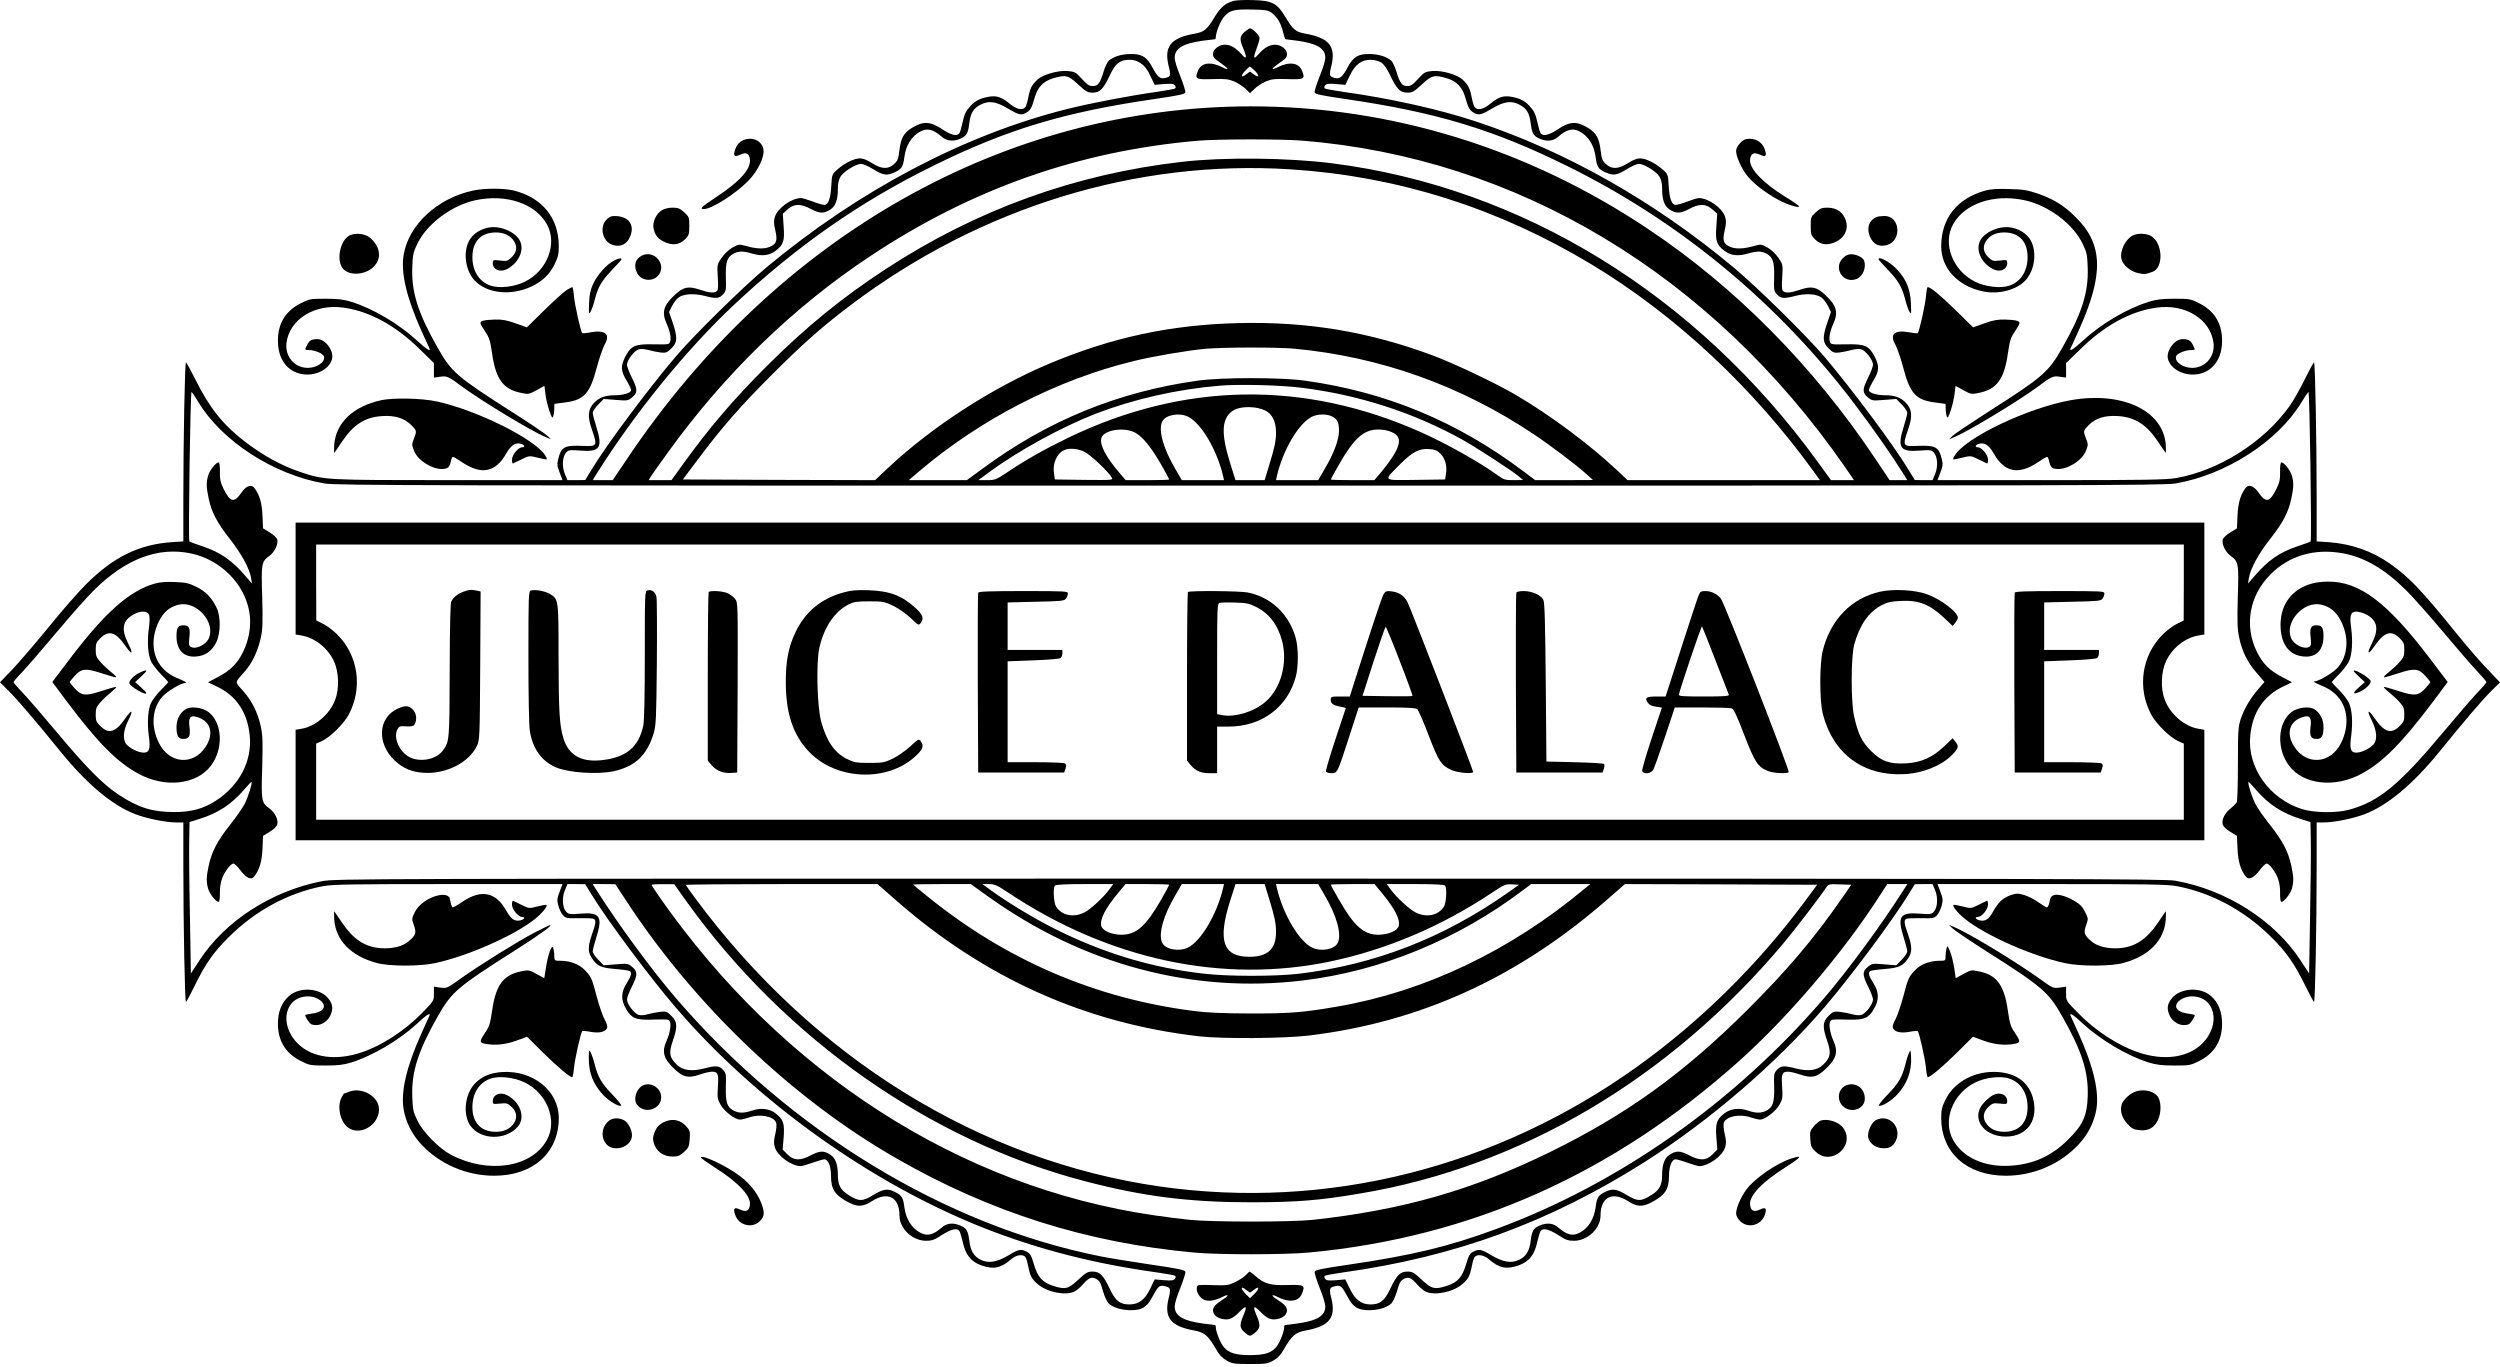 <svg xmlns="http://www.w3.org/2000/svg" version="1.1" xmlns:xlink="http://www.w3.org/1999/xlink" xmlns:svgjs="http://svgjs.dev/svgjs" width="150" height="82"><svg width="150" height="82" viewBox="0 0 150 82" fill="none" xmlns="http://www.w3.org/2000/svg">
<path d="M74.039 0.047C73.546 0.178 73.242 0.424 72.905 0.975C72.404 1.805 72.272 1.911 71.648 2.026C70.235 2.281 69.832 2.799 70.12 3.965C70.268 4.532 70.243 4.606 69.898 4.68C69.611 4.754 69.446 4.614 69.142 4.039C68.805 3.407 68.501 3.226 67.811 3.242C67.294 3.242 66.784 3.407 66.522 3.645C66.439 3.719 66.291 4.031 66.201 4.343C66.02 4.935 65.881 5.14 65.651 5.157C65.363 5.181 65.273 5.124 64.903 4.721C64.542 4.327 64.484 4.302 64.057 4.261C63.482 4.212 62.57 4.475 62.241 4.779C61.904 5.099 61.798 5.313 61.699 5.839C61.65 6.101 61.568 6.373 61.518 6.43C61.346 6.644 60.984 6.561 60.573 6.216C60.089 5.814 59.776 5.715 59.275 5.814C58.807 5.904 58.503 6.052 58.232 6.356C57.944 6.668 57.87 6.824 57.739 7.408C57.682 7.679 57.599 7.95 57.558 7.999C57.419 8.188 57.057 8.106 56.572 7.777C55.817 7.268 55.381 7.252 54.683 7.695C54.215 7.991 54.05 8.295 53.96 9.043C53.902 9.544 53.853 9.659 53.639 9.848C53.286 10.168 52.9 10.152 52.325 9.79C52.038 9.601 51.783 9.503 51.602 9.503C51.249 9.503 50.682 9.782 50.246 10.168C49.918 10.456 49.918 10.464 49.877 11.154C49.836 11.91 49.696 12.296 49.458 12.296C49.376 12.296 49.055 12.206 48.759 12.091C48.456 11.976 48.151 11.885 48.069 11.885C47.486 11.885 46.648 12.493 46.492 13.019C46.418 13.249 46.426 13.438 46.517 13.816C46.664 14.432 46.59 14.646 46.188 14.81C45.851 14.958 45.358 14.933 44.734 14.752C44.356 14.646 44.323 14.646 43.953 14.851C43.723 14.982 43.469 15.221 43.296 15.467C43.025 15.87 43.025 15.87 43.066 16.617C43.099 17.135 43.091 17.39 43.025 17.455C42.877 17.603 42.565 17.579 41.99 17.381C41.3 17.151 41.004 17.209 40.478 17.702C39.804 18.326 39.689 18.745 40.002 19.427C40.199 19.863 40.281 20.282 40.207 20.503C40.158 20.668 40.108 20.676 39.229 20.659C38.087 20.635 37.857 20.742 37.512 21.415C37.225 21.966 37.249 22.278 37.611 22.861C37.751 23.091 37.866 23.338 37.866 23.412C37.866 23.568 37.406 23.716 36.88 23.716C36.321 23.716 35.96 23.847 35.656 24.159C35.27 24.554 35.237 24.973 35.516 25.778C35.853 26.755 35.836 26.788 34.998 26.755C33.873 26.706 33.684 26.805 33.503 27.503C33.413 27.848 33.421 27.938 33.577 28.349L33.75 28.809H26.947C19.57 28.809 19.463 28.801 18.107 28.349C16.908 27.955 15.758 27.322 14.657 26.468C13.358 25.465 12.553 24.439 11.732 22.787C11.444 22.212 11.19 21.744 11.157 21.744C11.091 21.744 11.001 26.378 11.001 29.762V32.482L10.286 32.531C8.331 32.671 6.803 33.418 5.168 35.053C4.732 35.48 3.713 36.647 2.908 37.641C2.095 38.635 1.109 39.785 0.715 40.196L0 40.935L0.493 41.428C0.986 41.905 2.194 43.318 3.648 45.117C5.217 47.048 6.729 48.313 8.109 48.847C8.824 49.118 9.957 49.348 10.598 49.348H11.001V52.076C11.001 55.502 11.091 60.111 11.157 60.111C11.19 60.111 11.411 59.7 11.658 59.191C12.323 57.827 12.816 57.12 13.745 56.208C15.33 54.631 17.318 53.563 19.389 53.169C19.956 53.062 21.089 53.045 26.906 53.045H33.75L33.577 53.505C33.421 53.916 33.413 54.006 33.503 54.352C33.561 54.557 33.684 54.812 33.782 54.918C33.938 55.091 34.021 55.107 34.752 55.091C35.187 55.083 35.582 55.099 35.631 55.132C35.771 55.222 35.754 55.403 35.524 56.044C35.27 56.767 35.261 57.128 35.508 57.482C35.828 57.966 36.042 58.065 36.904 58.139C37.34 58.172 37.734 58.229 37.775 58.262C37.931 58.352 37.874 58.558 37.603 58.993C37.258 59.527 37.241 59.996 37.57 60.546C37.882 61.088 38.145 61.203 39.057 61.179C40.084 61.154 40.1 61.154 40.182 61.277C40.289 61.433 40.199 61.984 40.01 62.411C39.689 63.109 39.804 63.52 40.478 64.153C41.004 64.646 41.3 64.703 41.99 64.473C42.269 64.374 42.598 64.301 42.713 64.301C43.074 64.301 43.124 64.424 43.074 65.196C43.033 65.837 43.041 65.936 43.222 66.264C43.436 66.667 44.093 67.176 44.397 67.176C44.496 67.176 44.742 67.118 44.931 67.053C45.596 66.814 46.418 66.971 46.566 67.357C46.607 67.472 46.59 67.727 46.517 68.039C46.426 68.417 46.418 68.606 46.492 68.836C46.64 69.353 47.494 69.969 48.053 69.969C48.119 69.969 48.439 69.871 48.751 69.764C49.072 69.649 49.392 69.558 49.466 69.558C49.688 69.558 49.86 69.986 49.86 70.544C49.86 71.382 50.107 71.736 50.986 72.179C51.487 72.426 51.807 72.401 52.325 72.064C53.27 71.465 53.968 71.834 53.968 72.927C53.968 73.716 54.74 74.447 55.57 74.447C55.923 74.447 56.071 74.389 56.523 74.094C57.065 73.749 57.419 73.666 57.558 73.855C57.599 73.905 57.682 74.176 57.747 74.447C57.92 75.285 58.24 75.696 58.889 75.926C59.629 76.18 60.048 76.09 60.688 75.54C60.976 75.293 61.362 75.236 61.518 75.416C61.568 75.482 61.642 75.712 61.682 75.934C61.806 76.558 61.896 76.739 62.266 77.051C62.825 77.536 63.958 77.758 64.476 77.487C64.607 77.421 64.837 77.224 64.985 77.051C65.314 76.673 65.503 76.591 65.741 76.722C65.979 76.846 66.012 76.903 66.201 77.536C66.291 77.832 66.439 78.136 66.522 78.21C66.784 78.448 67.277 78.604 67.811 78.612C68.501 78.62 68.805 78.448 69.126 77.84C69.487 77.166 69.561 77.1 69.857 77.166C70.243 77.248 70.268 77.306 70.12 77.889C69.832 79.056 70.235 79.573 71.648 79.828C72.272 79.943 72.486 80.124 72.979 80.978C73.16 81.299 73.341 81.488 73.603 81.635C73.94 81.824 74.055 81.841 75 81.841C75.945 81.841 76.06 81.824 76.397 81.635C76.659 81.488 76.84 81.299 77.021 80.978C77.514 80.124 77.728 79.943 78.352 79.828C79.765 79.573 80.168 79.056 79.88 77.889C79.732 77.306 79.757 77.248 80.143 77.166C80.439 77.1 80.513 77.166 80.874 77.84C81.195 78.448 81.499 78.62 82.189 78.612C82.723 78.604 83.216 78.448 83.478 78.21C83.561 78.136 83.709 77.832 83.799 77.536C83.988 76.903 84.021 76.846 84.259 76.722C84.497 76.591 84.686 76.673 85.015 77.051C85.163 77.224 85.393 77.421 85.524 77.487C86.042 77.758 87.175 77.536 87.734 77.051C88.104 76.739 88.194 76.558 88.317 75.934C88.359 75.712 88.433 75.482 88.482 75.416C88.638 75.236 89.024 75.293 89.311 75.54C89.952 76.09 90.371 76.18 91.111 75.926C91.76 75.696 92.08 75.285 92.253 74.447C92.318 74.176 92.401 73.905 92.442 73.855C92.581 73.666 92.935 73.749 93.477 74.094C93.929 74.389 94.077 74.447 94.43 74.447C95.26 74.447 96.032 73.716 96.032 72.927C96.032 71.834 96.73 71.465 97.675 72.064C98.193 72.401 98.513 72.426 99.014 72.179C99.893 71.736 100.14 71.382 100.14 70.544C100.14 69.986 100.312 69.558 100.534 69.558C100.608 69.558 100.937 69.649 101.249 69.764C101.569 69.871 101.881 69.969 101.947 69.969C102.506 69.969 103.36 69.353 103.508 68.836C103.582 68.606 103.574 68.417 103.483 68.039C103.409 67.727 103.393 67.472 103.434 67.357C103.582 66.971 104.404 66.814 105.069 67.053C105.258 67.118 105.504 67.176 105.603 67.176C105.907 67.176 106.564 66.667 106.778 66.264C106.959 65.936 106.967 65.837 106.926 65.196C106.876 64.424 106.926 64.301 107.287 64.301C107.402 64.301 107.731 64.374 108.01 64.473C108.7 64.703 108.996 64.646 109.522 64.153C110.196 63.52 110.311 63.109 109.99 62.411C109.801 61.984 109.711 61.433 109.818 61.277C109.9 61.154 109.916 61.154 110.943 61.179C111.855 61.203 112.118 61.088 112.43 60.546C112.759 59.996 112.742 59.527 112.406 58.993C112.126 58.558 112.069 58.352 112.225 58.262C112.266 58.229 112.66 58.172 113.096 58.139C113.958 58.065 114.172 57.966 114.5 57.482C114.739 57.128 114.731 56.767 114.476 56.044C114.246 55.403 114.229 55.222 114.369 55.132C114.418 55.099 114.813 55.083 115.248 55.091C115.979 55.107 116.061 55.091 116.218 54.918C116.316 54.812 116.439 54.557 116.497 54.352C116.587 54.006 116.579 53.916 116.423 53.505L116.25 53.045H123.094C128.911 53.045 130.044 53.062 130.611 53.169C132.682 53.563 134.67 54.631 136.255 56.208C137.184 57.12 137.677 57.827 138.342 59.191C138.589 59.7 138.81 60.111 138.843 60.111C138.909 60.111 138.999 55.502 138.999 52.076V49.348H139.402C140.043 49.348 141.176 49.118 141.891 48.847C143.271 48.313 144.783 47.048 146.352 45.117C147.806 43.318 149.014 41.905 149.507 41.428L150 40.944L149.244 40.147C148.825 39.72 148.028 38.791 147.461 38.093C145.268 35.382 144.569 34.651 143.411 33.829C142.327 33.065 141.086 32.63 139.722 32.531L138.999 32.482V29.762C138.999 26.378 138.909 21.744 138.843 21.744C138.81 21.744 138.556 22.212 138.268 22.796C137.981 23.371 137.586 24.069 137.381 24.356C135.836 26.525 133.142 28.234 130.554 28.686C129.979 28.785 128.672 28.809 123.053 28.809H116.25L116.423 28.349C116.579 27.938 116.587 27.848 116.497 27.503C116.316 26.805 116.127 26.706 115.002 26.755C114.164 26.788 114.147 26.755 114.484 25.778C114.763 24.973 114.731 24.554 114.344 24.159C114.04 23.847 113.679 23.716 113.12 23.716C112.594 23.716 112.134 23.568 112.134 23.412C112.134 23.338 112.249 23.091 112.389 22.861C112.751 22.278 112.775 21.966 112.488 21.415C112.143 20.742 111.913 20.635 110.771 20.659C109.892 20.676 109.842 20.668 109.793 20.503C109.719 20.282 109.801 19.863 109.998 19.427C110.311 18.745 110.196 18.326 109.522 17.702C108.996 17.209 108.7 17.151 108.01 17.381C107.435 17.579 107.123 17.603 106.975 17.455C106.909 17.39 106.901 17.135 106.934 16.617C106.975 15.87 106.975 15.87 106.704 15.467C106.531 15.221 106.277 14.982 106.047 14.851C105.677 14.646 105.644 14.646 105.266 14.752C104.642 14.933 104.149 14.958 103.812 14.81C103.409 14.646 103.336 14.432 103.483 13.816C103.574 13.438 103.582 13.249 103.508 13.019C103.352 12.493 102.514 11.885 101.931 11.885C101.849 11.885 101.545 11.976 101.241 12.091C100.945 12.206 100.624 12.296 100.542 12.296C100.304 12.296 100.164 11.91 100.123 11.154C100.082 10.464 100.082 10.456 99.754 10.168C99.318 9.782 98.751 9.503 98.398 9.503C98.217 9.503 97.963 9.601 97.675 9.79C97.1 10.152 96.714 10.168 96.361 9.848C96.147 9.659 96.098 9.544 96.04 9.043C95.95 8.295 95.785 7.991 95.317 7.695C94.619 7.252 94.183 7.268 93.427 7.786C92.943 8.106 92.581 8.188 92.442 7.999C92.401 7.95 92.318 7.679 92.261 7.408C92.129 6.824 92.055 6.668 91.768 6.356C91.497 6.052 91.193 5.904 90.725 5.814C90.224 5.715 89.911 5.814 89.427 6.216C89.016 6.561 88.654 6.644 88.482 6.43C88.433 6.373 88.35 6.101 88.301 5.839C88.202 5.313 88.096 5.099 87.759 4.779C87.43 4.475 86.518 4.212 85.943 4.261C85.516 4.302 85.458 4.327 85.097 4.721C84.727 5.124 84.637 5.181 84.349 5.157C84.119 5.14 83.98 4.935 83.799 4.343C83.709 4.031 83.561 3.719 83.478 3.645C83.216 3.407 82.706 3.242 82.189 3.242C81.499 3.226 81.195 3.407 80.858 4.039C80.554 4.614 80.389 4.754 80.102 4.68C79.757 4.606 79.732 4.532 79.88 3.965C80.168 2.799 79.765 2.281 78.352 2.026C77.728 1.911 77.596 1.805 77.095 0.975C76.627 0.194 76.306 0.03 75.172 0.005C74.688 -0.011 74.187 0.014 74.039 0.047ZM76.29 0.761C76.635 1.016 76.865 1.41 76.98 1.911C77.037 2.158 77.103 2.355 77.128 2.355C77.153 2.355 77.457 2.396 77.793 2.437C79.017 2.602 79.519 2.897 79.519 3.472C79.519 3.629 79.371 4.121 79.182 4.573C79.001 5.033 78.861 5.469 78.878 5.543C78.902 5.65 79.239 5.723 80.751 5.945C86.165 6.734 89.599 7.769 94.019 9.955C100.805 13.298 106.72 18.203 111.305 24.282C112.529 25.909 113.474 27.273 114.221 28.456L114.435 28.809H113.901H113.375L112.537 27.552C108.815 21.974 104.141 17.242 98.866 13.726C91.653 8.903 83.454 6.381 75.058 6.381C60.319 6.389 46.623 14.12 37.644 27.503L36.765 28.809H36.165H35.565L35.779 28.456C38.063 24.808 41.176 20.98 44.035 18.293C47.798 14.769 51.586 12.115 55.981 9.955C60.401 7.769 63.835 6.734 69.249 5.945C70.761 5.723 71.098 5.65 71.122 5.543C71.139 5.469 70.999 5.033 70.818 4.573C70.629 4.121 70.481 3.629 70.481 3.472C70.481 2.897 70.983 2.602 72.207 2.437C72.543 2.396 72.847 2.355 72.889 2.355C72.921 2.355 72.946 2.306 72.946 2.248C72.946 1.953 73.225 1.254 73.447 1C73.784 0.613 74.047 0.548 75.14 0.572C75.92 0.589 76.093 0.613 76.29 0.761ZM68.452 3.801C68.674 3.949 68.847 4.171 69.019 4.549L69.282 5.091L69.832 5.042C70.268 5.009 70.407 5.025 70.49 5.116C70.547 5.189 70.555 5.263 70.514 5.305C70.473 5.337 69.98 5.428 69.422 5.51C67.82 5.732 65.445 6.184 64.016 6.545C57.854 8.09 51.544 11.417 45.999 16.034C44.561 17.233 41.628 20.117 40.527 21.415C38.868 23.371 36.387 26.698 35.516 28.144L35.113 28.801L34.579 28.809H34.045L33.889 28.431C33.709 27.988 33.741 27.404 33.971 27.15C34.111 27.002 34.185 26.985 34.801 27.035C36.009 27.133 36.181 26.87 35.771 25.581C35.656 25.227 35.565 24.866 35.565 24.767C35.565 24.677 35.713 24.455 35.894 24.274L36.222 23.937L36.954 23.995C37.652 24.052 37.685 24.044 37.931 23.839C38.268 23.559 38.268 23.362 37.907 22.648C37.751 22.335 37.619 21.99 37.619 21.884C37.619 21.604 38.071 21.021 38.334 20.955C38.457 20.922 38.72 20.947 38.925 21.005C39.131 21.062 39.459 21.128 39.648 21.152C39.961 21.185 40.035 21.152 40.289 20.898C40.651 20.536 40.659 20.249 40.363 19.361L40.141 18.721L40.322 18.359C40.421 18.17 40.593 17.932 40.716 17.85C41.012 17.628 41.661 17.595 42.269 17.751C42.959 17.932 43.148 17.915 43.378 17.669C43.559 17.472 43.575 17.406 43.551 16.642C43.526 15.714 43.625 15.418 44.027 15.213C44.331 15.056 44.586 15.056 45.153 15.221C45.728 15.385 46.163 15.336 46.533 15.048C47.01 14.695 47.084 14.457 47.018 13.586L46.968 12.822L47.264 12.559C47.659 12.214 48.036 12.206 48.677 12.551C49.203 12.822 49.441 12.822 49.828 12.567C50.131 12.37 50.271 11.984 50.271 11.376C50.271 11.006 50.32 10.784 50.435 10.595C50.616 10.291 51.364 9.831 51.668 9.831C51.783 9.831 52.111 9.979 52.407 10.16C53.007 10.53 53.204 10.554 53.697 10.332C54.1 10.143 54.19 10.004 54.264 9.412C54.354 8.722 54.699 8.164 55.217 7.892C55.636 7.671 55.981 7.753 56.498 8.196C56.803 8.468 57.172 8.509 57.608 8.328C57.994 8.164 58.084 8.007 58.158 7.399C58.232 6.783 58.396 6.512 58.815 6.29C59.308 6.019 59.76 6.085 60.458 6.504C61.108 6.89 61.264 6.931 61.551 6.775C61.814 6.635 61.904 6.479 62.069 5.896C62.241 5.247 62.586 4.877 63.186 4.697C63.942 4.475 64.098 4.516 64.689 5.066C65.158 5.502 65.256 5.559 65.552 5.559C65.987 5.559 66.193 5.354 66.579 4.54C66.924 3.801 67.195 3.587 67.77 3.587C68.033 3.587 68.23 3.645 68.452 3.801ZM82.862 3.744C83.043 3.859 83.207 4.097 83.421 4.54C83.807 5.354 84.013 5.559 84.448 5.559C84.744 5.559 84.842 5.502 85.311 5.066C85.902 4.516 86.058 4.475 86.814 4.697C87.414 4.877 87.759 5.247 87.931 5.896C88.096 6.479 88.186 6.635 88.449 6.775C88.736 6.931 88.892 6.89 89.542 6.504C90.24 6.085 90.692 6.019 91.185 6.29C91.604 6.512 91.768 6.783 91.842 7.399C91.916 8.007 92.006 8.164 92.392 8.328C92.828 8.509 93.198 8.468 93.501 8.196C94.019 7.753 94.364 7.671 94.783 7.892C95.301 8.164 95.646 8.722 95.736 9.412C95.81 10.004 95.9 10.143 96.303 10.332C96.796 10.554 96.993 10.53 97.593 10.16C97.889 9.979 98.217 9.831 98.332 9.831C98.636 9.831 99.384 10.291 99.565 10.595C99.68 10.784 99.729 11.006 99.729 11.376C99.729 11.984 99.868 12.37 100.173 12.567C100.559 12.822 100.797 12.822 101.323 12.551C101.964 12.206 102.341 12.214 102.736 12.559L103.032 12.822L102.982 13.586C102.917 14.457 102.99 14.695 103.467 15.048C103.837 15.336 104.272 15.385 104.847 15.221C105.414 15.056 105.669 15.056 105.973 15.213C106.375 15.418 106.474 15.714 106.449 16.642C106.425 17.406 106.441 17.472 106.622 17.669C106.852 17.915 107.041 17.932 107.731 17.751C108.339 17.595 108.988 17.628 109.284 17.85C109.407 17.932 109.579 18.17 109.678 18.359L109.859 18.721L109.637 19.361C109.341 20.249 109.349 20.536 109.711 20.898C109.965 21.152 110.039 21.185 110.352 21.152C110.541 21.128 110.869 21.062 111.075 21.005C111.28 20.947 111.543 20.922 111.666 20.955C111.929 21.021 112.381 21.604 112.381 21.884C112.381 21.99 112.249 22.335 112.093 22.648C111.732 23.362 111.732 23.559 112.069 23.839C112.315 24.044 112.348 24.052 113.046 23.995L113.778 23.937L114.106 24.274C114.287 24.455 114.435 24.677 114.435 24.767C114.435 24.866 114.344 25.227 114.229 25.581C113.819 26.87 113.991 27.133 115.199 27.035C115.815 26.985 115.889 27.002 116.029 27.15C116.259 27.404 116.291 27.988 116.111 28.431L115.955 28.809H115.421L114.887 28.801L114.484 28.144C113.613 26.698 111.132 23.371 109.473 21.415C108.372 20.117 105.439 17.233 104.001 16.034C99.244 12.066 93.97 9.084 88.572 7.293C86.37 6.561 83.388 5.896 80.578 5.51C80.02 5.428 79.527 5.337 79.486 5.305C79.445 5.263 79.453 5.189 79.51 5.116C79.593 5.025 79.732 5.009 80.168 5.042L80.718 5.091L80.981 4.549C81.293 3.883 81.679 3.587 82.23 3.587C82.451 3.587 82.706 3.653 82.862 3.744ZM78.089 8.435C91.004 9.453 102.686 16.47 110.688 28.004L111.239 28.809H110.549H109.859L109.054 27.7C101.783 17.677 91.324 11.244 79.929 9.798C77.284 9.462 73.439 9.421 70.933 9.708C64.517 10.439 58.585 12.584 53.147 16.141C50.509 17.866 48.373 19.608 46.032 21.941C43.97 24.003 42.557 25.663 40.963 27.873L40.289 28.809H39.607H38.917L39.081 28.546C39.172 28.407 39.64 27.741 40.125 27.076C43.518 22.385 47.626 18.408 52.202 15.377C58.298 11.326 64.739 9.059 71.878 8.443C73.02 8.344 76.865 8.336 78.089 8.435ZM77.424 10.16C83.856 10.571 89.878 12.477 95.514 15.878C100.559 18.926 105.217 23.28 108.881 28.374L109.193 28.809H103.426H97.65L97.108 28.292C95.366 26.657 93.074 24.948 90.914 23.674C89.714 22.976 87.274 21.818 85.984 21.333C82.115 19.895 78.459 19.287 74.302 19.386C70.219 19.485 66.686 20.249 62.923 21.834C59.514 23.272 55.891 25.622 53.253 28.103L52.506 28.809L46.738 28.793L40.971 28.768L41.834 27.618C43.288 25.671 44.389 24.406 46.361 22.434C48.283 20.52 49.359 19.575 51.134 18.236C58.873 12.427 68.173 9.568 77.424 10.16ZM77.67 20.922C82.813 21.407 87.636 23.124 92.006 26.041C93.008 26.706 94.578 27.897 95.169 28.431L95.58 28.801L93.847 28.809H92.113L91.423 28.292C87.43 25.285 83.166 23.518 78.286 22.837C76.849 22.639 73.316 22.639 71.878 22.837C67.088 23.502 62.833 25.244 58.93 28.136L58.01 28.809H56.269H54.527L55.143 28.284C58.848 25.137 63.416 22.787 68.025 21.662C69.208 21.374 71.196 21.037 72.289 20.93C73.406 20.832 76.61 20.824 77.67 20.922ZM78.089 23.264C81.531 23.691 84.809 24.751 87.767 26.394C88.638 26.887 90.725 28.242 91.144 28.596L91.39 28.801L90.823 28.809C90.314 28.809 90.232 28.785 89.878 28.53C88.827 27.758 86.757 26.599 85.261 25.934C78.245 22.804 71.032 22.919 64.098 26.262C62.66 26.961 61.568 27.577 60.442 28.333C59.76 28.785 59.703 28.809 59.21 28.809H58.7L59.39 28.3C61.091 27.051 63.679 25.63 65.716 24.833C67.992 23.954 70.621 23.354 73.193 23.14C74.343 23.042 76.857 23.108 78.089 23.264ZM11.888 24.102C13.301 26.468 16.423 28.481 19.454 29.006C20.161 29.13 24.951 29.138 75 29.138C125.049 29.138 129.839 29.13 130.546 29.006C133.577 28.481 136.699 26.468 138.112 24.102C138.293 23.798 138.474 23.535 138.506 23.51C138.58 23.469 138.712 32.416 138.638 32.482C138.613 32.514 138.244 32.646 137.825 32.786C136.756 33.147 136.066 33.632 135.237 34.601L134.883 35.012L134.933 34.683C135.031 34.108 135.508 33.229 136.206 32.342C136.97 31.372 137.307 30.74 137.479 29.91C137.627 29.228 137.627 28.957 137.512 28.53C137.422 28.218 137.044 27.741 136.88 27.741C136.83 27.741 136.798 27.98 136.806 28.3C136.814 28.76 136.773 28.949 136.592 29.319C136.181 30.148 135.96 30.198 135.508 29.549C135.237 29.154 134.924 29.039 134.744 29.269C134.431 29.672 134.284 30.173 134.251 30.929L134.218 31.701L133.815 31.948C133.585 32.087 133.388 32.276 133.363 32.375C133.298 32.646 133.52 33.114 133.824 33.344C134.316 33.697 134.333 33.796 134.267 35.817C134.226 37.321 134.243 37.748 134.349 38.249C134.522 39.087 134.859 39.761 135.409 40.385L135.869 40.919L135.524 41.313C135.023 41.889 134.67 42.496 134.456 43.104C134.292 43.605 134.275 43.786 134.275 45.816C134.275 47.015 134.243 48.05 134.21 48.124C134.169 48.198 134.004 48.371 133.832 48.51C133.478 48.798 133.29 49.176 133.363 49.463C133.396 49.587 133.569 49.759 133.815 49.907L134.218 50.153L134.251 50.926C134.284 51.681 134.431 52.183 134.744 52.585C134.924 52.823 135.212 52.692 135.573 52.224C135.738 51.994 135.935 51.813 136.001 51.813C136.066 51.813 136.206 51.936 136.321 52.084C136.674 52.544 136.806 52.963 136.806 53.555C136.798 53.875 136.83 54.113 136.88 54.113C137.044 54.113 137.422 53.637 137.512 53.325C137.627 52.897 137.627 52.626 137.479 51.944C137.299 51.106 136.962 50.457 136.214 49.513C135.845 49.053 135.442 48.469 135.311 48.215C135.097 47.779 134.85 46.982 134.908 46.916C134.924 46.9 135.122 47.105 135.343 47.368C136.124 48.272 136.921 48.79 138.055 49.143L138.63 49.324L138.646 50.383C138.662 50.967 138.646 53.012 138.605 54.927L138.547 58.41L138.038 57.63C136.469 55.222 133.561 53.374 130.504 52.84C129.855 52.733 123.957 52.717 74.951 52.717C21.377 52.717 20.104 52.717 19.315 52.873C16.3 53.456 13.498 55.263 11.962 57.63L11.453 58.41L11.395 54.927C11.354 53.012 11.338 50.967 11.354 50.383L11.37 49.324L11.945 49.143C13.079 48.79 13.876 48.272 14.657 47.368C14.878 47.105 15.076 46.9 15.092 46.916C15.149 46.982 14.903 47.779 14.69 48.215C14.558 48.469 14.155 49.053 13.786 49.513C13.038 50.457 12.701 51.106 12.521 51.944C12.373 52.626 12.373 52.897 12.488 53.325C12.578 53.637 12.956 54.113 13.12 54.113C13.17 54.113 13.202 53.875 13.194 53.555C13.194 52.963 13.326 52.544 13.679 52.084C13.794 51.936 13.934 51.813 13.999 51.813C14.065 51.813 14.262 51.994 14.427 52.224C14.788 52.692 15.076 52.823 15.256 52.585C15.569 52.183 15.716 51.681 15.749 50.926L15.782 50.153L16.185 49.907C16.439 49.751 16.604 49.587 16.637 49.455C16.71 49.184 16.497 48.748 16.168 48.51C15.684 48.157 15.667 48.058 15.733 46.037C15.774 44.534 15.758 44.107 15.651 43.605C15.47 42.767 15.141 42.094 14.591 41.461C14.065 40.87 14.057 41.001 14.722 40.245C15.133 39.785 15.486 39.021 15.651 38.249C15.758 37.748 15.774 37.321 15.733 35.817C15.667 33.796 15.684 33.697 16.177 33.344C16.48 33.114 16.702 32.646 16.637 32.375C16.612 32.276 16.415 32.087 16.185 31.948L15.782 31.701L15.749 30.929C15.716 30.173 15.569 29.672 15.256 29.269C15.076 29.039 14.763 29.154 14.492 29.549C14.04 30.198 13.819 30.148 13.408 29.319C13.227 28.949 13.186 28.76 13.194 28.3C13.202 27.98 13.17 27.741 13.12 27.741C12.956 27.741 12.578 28.218 12.488 28.53C12.373 28.957 12.373 29.228 12.521 29.91C12.693 30.74 13.03 31.372 13.794 32.342C14.492 33.229 14.969 34.108 15.067 34.683L15.117 35.012L14.763 34.601C13.934 33.632 13.243 33.147 12.175 32.786C11.757 32.646 11.387 32.514 11.362 32.482C11.288 32.416 11.42 23.469 11.494 23.51C11.527 23.535 11.707 23.798 11.888 24.102ZM75.928 24.636C76.331 24.833 76.561 25.309 76.561 25.934C76.561 26.476 76.479 26.854 76.134 27.963L75.879 28.809H75H74.129L73.825 27.84C73.225 25.942 73.291 25.022 74.055 24.595C74.499 24.356 75.403 24.373 75.928 24.636ZM71.27 24.997C72.067 25.375 73.02 26.994 73.39 28.579L73.439 28.809H72.174H70.909L70.522 28.144C69.783 26.887 69.479 25.77 69.742 25.277C69.947 24.89 70.736 24.743 71.27 24.997ZM79.929 24.989C80.25 25.153 80.34 25.351 80.34 25.868C80.332 26.394 80.028 27.215 79.478 28.144L79.091 28.809H77.826H76.561L76.61 28.579C76.972 27.002 77.925 25.392 78.713 25.006C79.058 24.833 79.617 24.825 79.929 24.989ZM68.107 25.959C68.559 26.197 69.068 26.829 69.684 27.897C69.939 28.349 70.153 28.744 70.153 28.768C70.153 28.793 69.57 28.809 68.847 28.809H67.54L67.162 28.366C66.349 27.413 65.979 26.698 66.078 26.295C66.201 25.802 67.425 25.597 68.107 25.959ZM83.519 25.934C83.922 26.115 84.021 26.353 83.873 26.797C83.758 27.15 83.355 27.758 82.838 28.366L82.46 28.809H81.153C80.43 28.809 79.847 28.793 79.847 28.768C79.847 28.744 80.061 28.349 80.324 27.897C81.244 26.287 81.819 25.77 82.714 25.77C82.986 25.77 83.314 25.835 83.519 25.934ZM65.051 27.1C65.421 27.273 66.522 28.316 66.702 28.645C66.793 28.809 66.776 28.809 65.043 28.793L63.293 28.768L63.243 28.44C63.137 27.815 63.408 27.191 63.868 27.002C64.172 26.87 64.673 26.92 65.051 27.1ZM86.428 27.224C86.715 27.503 86.839 27.971 86.757 28.44L86.707 28.768L84.957 28.793C82.912 28.817 82.986 28.883 83.98 27.881C84.727 27.125 85.154 26.895 85.746 26.944C86.099 26.969 86.231 27.026 86.428 27.224ZM11.453 33.205C13.227 33.574 14.681 35.029 14.961 36.729C15.092 37.501 14.952 38.364 14.583 39.12C14.229 39.826 13.835 40.221 13.071 40.623L12.479 40.935L12.989 41.182C14.172 41.732 14.854 42.743 14.985 44.148C15.133 45.659 14.369 47.122 12.964 48.034C12.192 48.535 11.469 48.724 10.426 48.724C9.119 48.716 8.273 48.453 7.082 47.656C6.162 47.048 5.151 46.021 3.401 43.926C2.588 42.956 1.676 41.897 1.372 41.576C1.06 41.256 0.813 40.96 0.813 40.927C0.813 40.894 1.06 40.599 1.372 40.278C1.676 39.958 2.588 38.898 3.401 37.929C4.215 36.959 5.225 35.817 5.644 35.406C7.534 33.533 9.481 32.794 11.453 33.205ZM140.56 33.196C141.858 33.426 143.082 34.141 144.356 35.406C144.775 35.817 145.785 36.959 146.599 37.929C147.412 38.898 148.324 39.958 148.636 40.278C148.94 40.599 149.187 40.894 149.187 40.927C149.187 40.96 148.94 41.256 148.628 41.576C148.324 41.897 147.412 42.956 146.599 43.926C143.945 47.105 142.737 48.091 140.946 48.584C140.182 48.79 138.868 48.773 138.137 48.551C136.165 47.935 134.826 46.054 135.015 44.148C135.146 42.743 135.828 41.732 137.011 41.182L137.521 40.935L136.929 40.623C136.165 40.221 135.771 39.826 135.417 39.12C134.637 37.534 134.957 35.735 136.239 34.453C137.356 33.336 138.876 32.892 140.56 33.196ZM35.524 53.719C36.444 55.222 38.983 58.632 40.536 60.439C45.342 66.059 52.292 71.029 59.062 73.691C62.299 74.964 65.634 75.819 69.413 76.345C69.98 76.427 70.473 76.517 70.514 76.55C70.555 76.591 70.547 76.665 70.49 76.739C70.407 76.829 70.268 76.846 69.832 76.813L69.282 76.764L69.019 77.306C68.707 77.971 68.321 78.267 67.77 78.267C67.195 78.267 66.924 78.053 66.579 77.314C66.193 76.501 65.987 76.295 65.552 76.295C65.256 76.295 65.158 76.353 64.689 76.788C64.09 77.347 63.917 77.388 63.161 77.141C62.537 76.936 62.258 76.616 62.036 75.86C61.88 75.334 61.814 75.211 61.609 75.104C61.255 74.923 61.124 74.948 60.499 75.326C59.818 75.728 59.325 75.811 58.865 75.597C58.437 75.392 58.232 75.063 58.158 74.439C58.084 73.847 57.994 73.691 57.608 73.527C57.172 73.346 56.803 73.387 56.498 73.658C55.981 74.102 55.636 74.184 55.217 73.962C54.699 73.691 54.354 73.132 54.264 72.442C54.19 71.859 54.108 71.727 53.722 71.53C53.253 71.292 53.023 71.325 52.391 71.703C51.742 72.097 51.528 72.097 50.904 71.695C50.419 71.391 50.271 71.095 50.271 70.462C50.271 69.871 50.123 69.476 49.828 69.287C49.441 69.033 49.203 69.033 48.677 69.304C48.012 69.657 47.634 69.649 47.256 69.271L46.96 68.975L47.018 68.252C47.084 67.406 47.001 67.16 46.533 66.798C46.163 66.519 45.646 66.453 45.128 66.634C44.643 66.798 44.331 66.798 44.027 66.642C43.625 66.437 43.526 66.141 43.551 65.213C43.575 64.448 43.559 64.383 43.378 64.186C43.148 63.939 42.959 63.923 42.269 64.103C41.513 64.301 40.971 64.227 40.618 63.89C40.166 63.454 40.117 63.191 40.363 62.468C40.659 61.614 40.651 61.318 40.289 60.957C40.026 60.694 39.969 60.669 39.615 60.71C39.394 60.735 39.073 60.801 38.884 60.85C38.704 60.907 38.457 60.932 38.334 60.899C38.071 60.834 37.619 60.25 37.619 59.971C37.619 59.864 37.751 59.519 37.907 59.207C38.268 58.492 38.268 58.295 37.931 58.016C37.685 57.81 37.652 57.802 36.954 57.86L36.222 57.917L35.894 57.58C35.713 57.4 35.565 57.178 35.565 57.087C35.565 56.989 35.656 56.627 35.771 56.274C36.181 54.984 36.009 54.721 34.801 54.82C34.185 54.869 34.111 54.853 33.971 54.705C33.741 54.45 33.709 53.867 33.889 53.423L34.045 53.045H34.579L35.113 53.053L35.524 53.719ZM37.57 54.039C41.678 60.332 47.568 65.944 53.796 69.509C59.407 72.73 65.191 74.562 71.632 75.153C73.069 75.293 77.111 75.285 78.533 75.153C88.268 74.241 96.796 70.438 104.412 63.602C107.304 61.006 110.516 57.235 112.693 53.883L113.235 53.045H113.835H114.443L114.139 53.514C112.89 55.485 110.869 58.229 109.473 59.856C104.091 66.133 97.133 71.029 89.772 73.74C86.929 74.792 84.776 75.309 80.997 75.868C79.256 76.123 78.902 76.197 78.878 76.312C78.861 76.386 79.001 76.821 79.182 77.281C79.371 77.733 79.519 78.226 79.519 78.382C79.519 78.957 79.017 79.253 77.793 79.417C77.457 79.458 77.153 79.499 77.12 79.499C77.079 79.499 77.054 79.549 77.054 79.606C77.054 79.902 76.775 80.6 76.561 80.838C76.257 81.184 75.854 81.307 75 81.307C74.146 81.307 73.743 81.184 73.439 80.838C73.225 80.6 72.946 79.902 72.946 79.606C72.946 79.549 72.921 79.499 72.889 79.499C72.847 79.499 72.543 79.458 72.207 79.417C70.983 79.253 70.481 78.957 70.481 78.382C70.481 78.226 70.629 77.733 70.818 77.281C70.999 76.821 71.139 76.386 71.122 76.312C71.098 76.197 70.744 76.123 69.003 75.868C67.852 75.696 66.522 75.482 66.045 75.383C56.704 73.527 47.396 67.858 40.527 59.856C39.131 58.229 37.11 55.485 35.861 53.514L35.557 53.045H36.239L36.921 53.053L37.57 54.039ZM41.185 54.08C47.084 62.321 55.817 68.458 65.1 70.873C68.608 71.793 71.369 72.138 75.123 72.138C77.834 72.13 79.141 72.031 81.646 71.604C91.259 69.994 100.164 64.728 106.983 56.627C107.698 55.773 109.226 53.785 109.588 53.226C109.703 53.053 109.76 53.037 110.393 53.062L111.075 53.086L110.565 53.826C108.856 56.299 107.254 58.188 104.872 60.562C101.035 64.391 97.618 66.856 93.033 69.107C88.367 71.399 84.177 72.598 78.779 73.19C77.498 73.329 72.724 73.329 71.385 73.19C70.818 73.132 69.857 73.009 69.249 72.919C57.591 71.226 46.911 64.35 39.566 53.818C39.312 53.448 39.098 53.127 39.098 53.094C39.098 53.07 39.402 53.045 39.78 53.053H40.453L41.185 54.08ZM53.738 53.998C59.07 58.681 65.108 61.392 71.96 62.181C73.373 62.337 77.046 62.312 78.533 62.132C85.278 61.318 91.168 58.615 96.574 53.85L97.494 53.045L103.262 53.062L109.029 53.086L108.298 54.072C105.472 57.884 102.013 61.294 98.201 64.021C89.731 70.076 79.625 72.615 69.619 71.193C58.791 69.649 48.792 63.463 41.743 53.932C41.415 53.497 41.152 53.119 41.152 53.094C41.152 53.07 43.74 53.045 46.903 53.045H52.654L53.738 53.998ZM59.267 53.776C64.969 57.868 71.533 59.626 78.163 58.829C82.829 58.27 87.43 56.389 91.341 53.44L91.867 53.045H93.641H95.416L95.095 53.308C90.61 57.054 85.483 59.495 80.217 60.398C78.163 60.751 77.432 60.809 75.041 60.809C73.324 60.801 72.445 60.768 71.591 60.653C65.733 59.905 60.409 57.621 55.718 53.842C55.209 53.44 54.79 53.086 54.79 53.07C54.79 53.062 55.57 53.045 56.515 53.045H58.248L59.267 53.776ZM60.442 53.522C66.497 57.58 73.365 59.051 79.864 57.679C83.199 56.972 86.477 55.584 89.443 53.612C90.264 53.07 90.33 53.037 90.725 53.062L91.144 53.086L90.503 53.538C86.633 56.274 82.46 57.892 77.916 58.426C76.503 58.591 73.653 58.591 72.207 58.418C69.085 58.065 66.144 57.169 63.243 55.707C62.019 55.091 60.417 54.121 59.473 53.431L58.947 53.045H59.333C59.678 53.045 59.818 53.111 60.442 53.522ZM66.604 53.308C66.259 53.801 65.429 54.573 65.051 54.754C64.394 55.075 63.712 54.927 63.367 54.401C63.227 54.179 63.17 53.325 63.293 53.136C63.326 53.078 63.925 53.045 65.067 53.045H66.793L66.604 53.308ZM70.153 53.086C70.153 53.111 69.939 53.505 69.684 53.957C68.756 55.567 68.181 56.085 67.286 56.085C66.694 56.077 66.152 55.847 66.078 55.559C65.979 55.157 66.316 54.508 67.105 53.555L67.532 53.045H68.838C69.561 53.045 70.153 53.062 70.153 53.086ZM73.39 53.267C73.02 54.853 72.051 56.488 71.27 56.857C70.736 57.112 69.947 56.972 69.742 56.586C69.479 56.085 69.783 54.968 70.522 53.711L70.909 53.045H72.174H73.439L73.39 53.267ZM76.134 53.883C76.479 55.001 76.561 55.378 76.561 55.921C76.561 56.948 76.06 57.408 74.959 57.408C73.373 57.408 73.045 56.438 73.817 54.023L74.129 53.045H75H75.879L76.134 53.883ZM79.478 53.711C80.217 54.968 80.521 56.085 80.258 56.586C80.053 56.972 79.264 57.112 78.73 56.857C77.949 56.488 76.98 54.853 76.61 53.267L76.561 53.045H77.826H79.091L79.478 53.711ZM82.895 53.555C83.684 54.508 84.021 55.157 83.922 55.559C83.848 55.847 83.306 56.077 82.714 56.085C81.819 56.085 81.244 55.567 80.324 53.957C80.061 53.505 79.847 53.111 79.847 53.086C79.847 53.062 80.439 53.045 81.162 53.045H82.468L82.895 53.555ZM86.707 53.136C86.83 53.325 86.773 54.179 86.633 54.401C86.288 54.927 85.606 55.075 84.949 54.754C84.571 54.573 83.741 53.801 83.396 53.308L83.207 53.045H84.933C86.075 53.045 86.674 53.078 86.707 53.136ZM116.111 53.423C116.291 53.867 116.259 54.45 116.029 54.705C115.889 54.853 115.815 54.869 115.199 54.82C113.991 54.721 113.819 54.984 114.229 56.274C114.344 56.627 114.435 56.989 114.435 57.087C114.435 57.178 114.287 57.4 114.106 57.58L113.778 57.917L113.046 57.86C112.348 57.802 112.315 57.81 112.069 58.016C111.732 58.295 111.732 58.492 112.093 59.207C112.249 59.519 112.381 59.864 112.381 59.971C112.381 60.25 111.929 60.834 111.666 60.899C111.543 60.932 111.296 60.907 111.116 60.85C110.927 60.801 110.606 60.735 110.384 60.71C110.031 60.669 109.974 60.694 109.711 60.957C109.349 61.318 109.341 61.614 109.637 62.468C109.883 63.191 109.834 63.454 109.382 63.89C109.029 64.227 108.487 64.301 107.731 64.103C107.041 63.923 106.852 63.939 106.622 64.186C106.441 64.383 106.425 64.448 106.449 65.213C106.474 66.141 106.375 66.437 105.973 66.642C105.669 66.798 105.357 66.798 104.872 66.634C104.354 66.453 103.837 66.519 103.467 66.798C102.999 67.16 102.917 67.406 102.982 68.252L103.04 68.975L102.744 69.271C102.366 69.649 101.988 69.657 101.323 69.304C100.797 69.033 100.559 69.033 100.173 69.287C99.877 69.476 99.729 69.871 99.729 70.462C99.729 71.095 99.581 71.391 99.096 71.695C98.472 72.097 98.258 72.097 97.609 71.703C96.977 71.325 96.747 71.292 96.278 71.53C95.892 71.727 95.81 71.859 95.736 72.442C95.646 73.132 95.301 73.691 94.783 73.962C94.364 74.184 94.019 74.102 93.501 73.658C93.198 73.387 92.828 73.346 92.392 73.527C92.006 73.691 91.916 73.847 91.842 74.439C91.768 75.063 91.563 75.392 91.135 75.597C90.675 75.811 90.182 75.728 89.501 75.326C88.876 74.948 88.745 74.923 88.391 75.104C88.186 75.211 88.12 75.334 87.964 75.86C87.742 76.616 87.463 76.936 86.839 77.141C86.083 77.388 85.91 77.347 85.311 76.788C84.842 76.353 84.744 76.295 84.448 76.295C84.013 76.295 83.807 76.501 83.421 77.314C83.076 78.053 82.805 78.267 82.23 78.267C81.679 78.267 81.293 77.971 80.981 77.306L80.718 76.764L80.168 76.813C79.732 76.846 79.593 76.829 79.51 76.739C79.453 76.665 79.445 76.591 79.486 76.55C79.527 76.517 80.02 76.427 80.587 76.345C87.307 75.408 92.951 73.346 98.661 69.731C102.571 67.25 106.597 63.791 109.464 60.439C111.017 58.632 113.556 55.222 114.476 53.719L114.887 53.053L115.421 53.045H115.955L116.111 53.423Z" fill="black"></path>
<path d="M74.68 1.911C74.384 2.158 74.359 2.355 74.589 2.889C74.827 3.439 74.803 3.604 74.532 3.3C74.17 2.881 73.842 2.683 73.513 2.683C73.004 2.683 72.618 3.135 72.847 3.472C72.88 3.521 73.086 3.678 73.299 3.825C73.718 4.113 73.776 4.253 73.382 4.055C72.659 3.678 72.083 3.752 71.886 4.228C71.673 4.746 71.738 4.778 72.749 4.746C73.546 4.721 73.71 4.746 74.063 4.893C74.285 4.992 74.589 5.189 74.737 5.329L75 5.592L75.271 5.329C75.411 5.189 75.715 4.992 75.937 4.893C76.29 4.746 76.454 4.721 77.251 4.746C78.262 4.778 78.327 4.746 78.114 4.228C77.916 3.752 77.341 3.678 76.618 4.055C76.224 4.253 76.282 4.113 76.701 3.825C76.914 3.678 77.12 3.521 77.153 3.472C77.382 3.135 76.996 2.683 76.487 2.683C76.158 2.683 75.83 2.881 75.468 3.3C75.205 3.604 75.181 3.464 75.411 2.864C75.501 2.626 75.575 2.363 75.575 2.281C75.575 2.133 75.148 1.698 75 1.698C74.959 1.698 74.819 1.796 74.68 1.911ZM75.263 4.22C75.583 4.524 75.567 4.713 75.246 4.474L75 4.294L74.754 4.474C74.441 4.705 74.425 4.54 74.729 4.228C74.852 4.105 74.967 3.998 74.992 3.998C75.016 3.998 75.14 4.097 75.263 4.22Z" fill="black"></path>
<path d="M17.736 34.717V38.069L18.073 38.126C18.878 38.258 19.651 38.865 20.029 39.654C20.332 40.303 20.373 41.305 20.111 41.987C19.79 42.85 18.919 43.598 18.073 43.729L17.736 43.786V47.097V50.416H74.999H132.261V47.097V43.786L131.925 43.729C131.078 43.598 130.208 42.85 129.887 41.987C129.624 41.305 129.665 40.303 129.969 39.654C130.347 38.865 131.119 38.258 131.925 38.126L132.261 38.069V34.717V31.356H74.999H17.736V34.717ZM131.029 34.947L131.021 37.23L130.618 37.428C130.397 37.535 130.01 37.822 129.772 38.06C128.499 39.325 128.219 41.273 129.074 42.875C129.37 43.433 130.199 44.247 130.692 44.468L131.029 44.616V46.9V49.184H74.999H18.969V46.9V44.616L19.305 44.468C19.798 44.247 20.628 43.433 20.924 42.875C21.778 41.273 21.499 39.325 20.226 38.06C19.987 37.822 19.601 37.535 19.379 37.428L18.977 37.23L18.969 34.947V32.671H74.999H131.029V34.947Z" fill="black"></path>
<path d="M27.819 35.497C27.474 35.62 27.219 35.825 27.079 36.08C27.022 36.187 26.989 37.559 26.981 40.229C26.973 44.46 26.964 44.501 26.562 45.043C26.176 45.561 25.256 45.75 24.607 45.446C23.99 45.15 23.588 44.287 23.834 43.786C23.941 43.572 23.982 43.556 24.368 43.581C24.721 43.597 24.812 43.572 24.886 43.441C25.034 43.162 24.984 42.784 24.763 42.57C24.524 42.324 24.302 42.316 23.859 42.521C22.668 43.071 22.594 44.624 23.703 45.651C24.196 46.103 24.689 46.316 25.403 46.366C26.742 46.464 28.147 45.758 28.616 44.747C28.78 44.386 28.788 44.246 28.813 39.933L28.837 35.488L28.575 35.431C28.23 35.365 28.189 35.373 27.819 35.497Z" fill="black"></path>
<path d="M31.853 35.431C31.713 35.472 31.705 35.735 31.705 39.391C31.705 41.651 31.738 43.54 31.787 43.844C31.96 44.92 32.486 45.66 33.348 46.038C34.12 46.366 35.813 46.481 36.807 46.276C38.097 45.996 38.812 45.331 39.214 44.017C39.362 43.515 39.378 43.195 39.411 39.785C39.428 37.748 39.419 35.965 39.387 35.817C39.329 35.522 39.099 35.349 38.853 35.423C38.688 35.472 38.688 35.571 38.688 39.284C38.688 41.798 38.656 43.244 38.598 43.532C38.319 44.855 37.538 45.479 36.01 45.619C34.852 45.725 34.112 45.29 33.808 44.312C33.57 43.54 33.521 42.694 33.513 39.465C33.513 35.941 33.513 35.957 32.995 35.637C32.707 35.464 32.116 35.357 31.853 35.431Z" fill="black"></path>
<path d="M50.615 35.546C49.276 35.907 48.307 36.712 47.724 37.945C47.304 38.832 47.148 39.637 47.148 40.927C47.148 42.809 47.584 44.115 48.562 45.125C50.18 46.809 53.22 46.941 54.912 45.388C55.38 44.961 55.454 44.756 55.241 44.468C55.126 44.32 55.101 44.337 54.608 44.788C54.329 45.051 53.852 45.38 53.557 45.52C53.064 45.758 52.957 45.774 52.16 45.774C51.38 45.774 51.248 45.75 50.829 45.544C50.073 45.175 49.589 44.468 49.268 43.285C49.03 42.398 48.964 39.818 49.153 38.914C49.416 37.666 50.073 36.688 50.911 36.269C51.24 36.105 51.42 36.08 52.16 36.08C52.957 36.08 53.064 36.096 53.581 36.343C53.91 36.499 54.337 36.803 54.633 37.074C55.101 37.526 55.126 37.534 55.241 37.386C55.446 37.115 55.38 36.901 54.978 36.524C54.14 35.743 53.425 35.464 52.119 35.414C51.396 35.39 51.092 35.414 50.615 35.546Z" fill="black"></path>
<path d="M112.791 35.505C111.082 35.891 109.833 37.181 109.365 39.038C109.168 39.843 109.168 42.012 109.365 42.817C109.973 45.224 111.796 46.58 114.269 46.448C115.469 46.383 116.66 45.865 117.268 45.142C117.515 44.855 117.523 44.748 117.317 44.493L117.161 44.296L116.66 44.772C115.97 45.438 115.263 45.75 114.393 45.799C113.374 45.857 112.889 45.684 112.257 45.052C111.706 44.501 111.493 44.057 111.246 42.981C111.049 42.111 111.057 39.391 111.254 38.668C111.583 37.485 112.125 36.713 112.914 36.302C113.234 36.138 113.481 36.08 114.031 36.056C115.14 35.998 115.789 36.261 116.677 37.099L117.161 37.559L117.317 37.362C117.4 37.255 117.473 37.124 117.473 37.066C117.473 36.729 116.479 35.973 115.617 35.653C114.894 35.39 113.596 35.324 112.791 35.505Z" fill="black"></path>
<path d="M42.524 35.522C42.491 35.546 42.467 37.838 42.467 40.607V45.643L42.721 45.939C43.009 46.259 43.42 46.416 43.904 46.374L44.233 46.35L44.258 41.248C44.274 36.269 44.274 36.138 44.11 35.941C44.02 35.826 43.822 35.669 43.666 35.596C43.387 35.464 42.631 35.415 42.524 35.522Z" fill="black"></path>
<path d="M58.692 35.563C58.667 35.62 58.659 38.068 58.667 41.01L58.692 46.35H61.272H63.851L63.933 46.111C63.991 45.939 63.983 45.865 63.901 45.807C63.835 45.766 63.038 45.733 62.126 45.733H60.458V42.71V39.679L61.995 39.621C62.906 39.588 63.572 39.531 63.638 39.481C63.695 39.432 63.744 39.301 63.744 39.194V38.997H62.101H60.458V37.567V36.146L62.151 36.105C63.695 36.072 63.859 36.056 63.958 35.916C64.024 35.834 64.073 35.694 64.073 35.612C64.073 35.472 63.925 35.464 61.403 35.464C59.341 35.464 58.716 35.489 58.692 35.563Z" fill="black"></path>
<path d="M71.278 35.521C71.245 35.546 71.221 37.838 71.221 40.607V45.635L71.434 45.898C71.738 46.259 72.05 46.391 72.576 46.391H73.028V44.994V43.597H73.694C75.706 43.597 77.267 42.431 77.752 40.582C77.908 39.983 77.908 38.914 77.752 38.315C77.374 36.877 76.265 35.817 74.844 35.546C74.359 35.456 71.36 35.431 71.278 35.521ZM75.353 36.409C76.15 36.803 76.676 37.493 76.93 38.479C77.267 39.785 76.857 41.297 75.945 42.094C75.255 42.702 74.113 43.055 73.324 42.907L73.028 42.85V39.531C73.028 36.442 73.036 36.212 73.176 36.17C73.25 36.154 73.669 36.138 74.096 36.154C74.77 36.17 74.942 36.203 75.353 36.409Z" fill="black"></path>
<path d="M83.025 35.636C82.918 35.809 82.368 37.452 81.242 40.985L80.988 41.79H80.421C79.862 41.79 79.846 41.798 79.846 41.995C79.846 42.217 79.994 42.324 80.445 42.406C80.61 42.439 80.749 42.472 80.749 42.48C80.749 42.488 80.47 43.326 80.133 44.337C79.796 45.355 79.534 46.234 79.558 46.284C79.575 46.341 79.723 46.391 79.879 46.391C80.248 46.391 80.24 46.407 80.955 44.189L81.522 42.447H83.214C84.447 42.447 84.939 42.472 85.03 42.546C85.104 42.603 85.408 43.31 85.72 44.123C86.311 45.668 86.468 45.914 87.051 46.185C87.412 46.366 88.39 46.456 88.39 46.317C88.39 46.193 84.644 36.507 84.447 36.121C84.249 35.743 83.945 35.538 83.493 35.48C83.198 35.447 83.132 35.472 83.025 35.636ZM83.986 39.662C84.43 40.796 84.767 41.741 84.751 41.757C84.734 41.782 84.052 41.782 83.231 41.773L81.752 41.749L82.417 39.678C82.787 38.536 83.116 37.6 83.14 37.6C83.165 37.6 83.551 38.528 83.986 39.662Z" fill="black"></path>
<path d="M90.979 35.563C90.954 35.62 90.946 38.068 90.954 41.01L90.979 46.35H93.567H96.155L96.229 46.128C96.27 46.005 96.278 45.873 96.245 45.84C96.212 45.799 95.415 45.758 94.487 45.733L92.786 45.692L92.745 40.927C92.712 37.263 92.68 36.121 92.597 35.982C92.441 35.694 91.907 35.464 91.431 35.464C91.176 35.464 91.004 35.505 90.979 35.563Z" fill="black"></path>
<path d="M101.916 35.727C101.85 35.874 101.382 37.304 100.872 38.89L99.936 41.79H99.385C98.777 41.79 98.671 41.864 98.86 42.151C98.942 42.283 99.09 42.365 99.344 42.398L99.714 42.455L99.098 44.304C98.761 45.314 98.506 46.202 98.531 46.267C98.605 46.464 99.049 46.423 99.188 46.202C99.246 46.103 99.566 45.216 99.895 44.23L100.486 42.447H102.097C102.984 42.447 103.789 42.472 103.888 42.496C104.019 42.529 104.183 42.866 104.652 44.09C105.292 45.741 105.465 46.013 106.073 46.259C106.385 46.391 107.248 46.44 107.322 46.325C107.387 46.218 103.436 36.096 103.238 35.891C102.984 35.612 102.663 35.464 102.318 35.464C102.064 35.464 102.006 35.497 101.916 35.727ZM102.926 39.613C103.345 40.697 103.707 41.634 103.731 41.683C103.764 41.765 103.436 41.79 102.236 41.79C100.979 41.79 100.708 41.773 100.733 41.675C100.856 41.157 102.08 37.534 102.121 37.583C102.146 37.616 102.507 38.528 102.926 39.613Z" fill="black"></path>
<path d="M120.883 35.563C120.859 35.62 120.85 38.068 120.859 41.01L120.883 46.35H123.463H126.043L126.125 46.111C126.182 45.939 126.174 45.865 126.092 45.807C126.026 45.766 125.229 45.733 124.317 45.733H122.65V42.71V39.679L124.186 39.621C125.098 39.588 125.763 39.531 125.829 39.481C125.886 39.432 125.936 39.301 125.936 39.194V38.997H124.293H122.65V37.567V36.146L124.342 36.105C125.886 36.072 126.051 36.056 126.149 35.916C126.215 35.834 126.264 35.694 126.264 35.612C126.264 35.472 126.117 35.464 123.594 35.464C121.532 35.464 120.908 35.489 120.883 35.563Z" fill="black"></path>
<path d="M9.3 35.012C7.772 35.439 6.31 36.737 4.19 39.531L3.139 40.919L4.001 42.077C5.874 44.567 7 45.709 8.29 46.415C9.884 47.294 11.79 47.089 12.652 45.947C13.425 44.928 13.351 43.367 12.504 42.718C12.135 42.439 11.436 42.357 11.124 42.562C10.787 42.784 10.59 43.178 10.59 43.622C10.59 44.139 10.697 44.337 10.993 44.337C11.346 44.337 11.436 44.172 11.371 43.638C11.297 43.096 11.403 42.915 11.732 42.998C12.619 43.203 12.882 43.975 12.34 44.805C11.601 45.955 10.147 45.832 9.53 44.567C9.046 43.581 9.12 42.521 9.728 41.815C10.007 41.486 10.878 40.968 11.157 40.968C11.231 40.968 11.083 40.878 10.829 40.771C10.229 40.533 9.892 40.286 9.604 39.892C9.111 39.21 9.079 38.208 9.53 37.288C9.81 36.721 10.188 36.401 10.738 36.277C11.79 36.047 12.932 37.321 12.537 38.282C12.365 38.684 11.765 38.98 11.453 38.816C11.33 38.742 11.321 38.66 11.363 38.241C11.428 37.682 11.346 37.518 11.009 37.518C10.681 37.518 10.59 37.666 10.59 38.167C10.59 39.005 11.026 39.457 11.773 39.391C12.332 39.342 12.71 39.071 12.981 38.528C13.244 37.978 13.252 36.984 12.989 36.45C12.693 35.85 12.348 35.489 11.781 35.209C11.321 34.987 11.141 34.946 10.483 34.922C9.982 34.897 9.58 34.93 9.3 35.012ZM8.947 36.893C8.988 37.017 8.988 37.321 8.931 37.69C8.824 38.495 8.873 39.292 9.07 39.695C9.161 39.876 9.424 40.221 9.662 40.459C9.9 40.697 10.097 40.911 10.097 40.927C10.097 40.944 9.9 41.157 9.662 41.395C9.424 41.634 9.161 41.979 9.07 42.16C8.873 42.562 8.824 43.359 8.931 44.164C9.037 44.928 8.964 45.158 8.618 45.158C8.314 45.158 7.822 44.92 7.592 44.665C7.345 44.386 7.386 43.836 7.707 43.203C8.011 42.603 7.92 42.529 7.534 43.08C6.951 43.934 6.532 44.074 6.022 43.564C5.776 43.318 5.743 43.236 5.743 42.866C5.743 42.513 5.784 42.406 6.014 42.151C6.154 41.979 6.458 41.7 6.671 41.527C6.893 41.355 7.016 41.215 6.951 41.215C6.885 41.215 6.491 41.33 6.063 41.469C5.127 41.773 4.889 41.749 4.478 41.297C4.314 41.116 4.182 40.952 4.182 40.927C4.182 40.903 4.314 40.738 4.478 40.557C4.889 40.106 5.127 40.081 6.063 40.385C6.491 40.525 6.885 40.64 6.951 40.64C7.016 40.64 6.893 40.5 6.671 40.328C6.458 40.155 6.154 39.876 6.014 39.703C5.784 39.448 5.743 39.342 5.743 38.988C5.743 38.619 5.776 38.536 6.022 38.29C6.532 37.781 6.951 37.92 7.534 38.767C7.92 39.325 8.011 39.251 7.707 38.643C7.246 37.748 7.345 37.222 8.043 36.852C8.471 36.63 8.848 36.647 8.947 36.893Z" fill="black"></path>
<path d="M8.411 40.344C8.058 40.5 7.705 40.853 7.762 41.001C7.844 41.223 8.781 41.757 8.781 41.584C8.781 41.552 8.625 41.387 8.444 41.223L8.107 40.927L8.444 40.615C8.896 40.204 8.888 40.13 8.411 40.344Z" fill="black"></path>
<path d="M138.745 35.004C137.537 35.324 136.839 36.236 136.831 37.477C136.831 38.627 137.332 39.317 138.227 39.391C138.975 39.457 139.41 39.005 139.41 38.167C139.41 37.666 139.32 37.518 138.991 37.518C138.655 37.518 138.572 37.682 138.638 38.241C138.679 38.66 138.671 38.742 138.548 38.816C138.236 38.98 137.636 38.684 137.463 38.282C137.069 37.321 138.211 36.047 139.263 36.277C139.813 36.401 140.191 36.721 140.47 37.288C140.955 38.274 140.881 39.333 140.273 40.04C139.994 40.369 139.123 40.886 138.844 40.886C138.77 40.886 138.918 40.977 139.172 41.083C139.772 41.322 140.109 41.568 140.396 41.962C140.889 42.644 140.922 43.647 140.47 44.567C139.854 45.832 138.4 45.955 137.661 44.805C137.118 43.975 137.381 43.203 138.268 42.998C138.597 42.915 138.704 43.096 138.63 43.638C138.564 44.172 138.655 44.337 139.008 44.337C139.304 44.337 139.41 44.139 139.41 43.622C139.41 43.178 139.213 42.784 138.876 42.562C138.564 42.357 137.866 42.439 137.496 42.718C136.65 43.367 136.576 44.928 137.348 45.947C138.211 47.089 140.117 47.294 141.711 46.415C143.001 45.709 144.126 44.567 145.999 42.077L146.862 40.919L145.81 39.531C143.239 36.138 141.563 34.872 139.657 34.897C139.361 34.897 138.95 34.946 138.745 35.004ZM141.941 36.852C142.656 37.214 142.762 37.74 142.294 38.643C141.99 39.251 142.081 39.325 142.467 38.767C143.05 37.92 143.469 37.781 143.978 38.29C144.225 38.536 144.258 38.619 144.258 38.988C144.258 39.342 144.217 39.448 143.995 39.703C143.847 39.876 143.543 40.155 143.329 40.328C143.107 40.5 142.984 40.64 143.05 40.64C143.116 40.64 143.51 40.525 143.937 40.385C144.874 40.081 145.112 40.106 145.523 40.557C145.687 40.738 145.819 40.903 145.819 40.927C145.819 40.952 145.687 41.116 145.523 41.297C145.112 41.749 144.874 41.773 143.937 41.469C143.51 41.33 143.116 41.215 143.05 41.215C142.984 41.215 143.107 41.355 143.329 41.527C143.543 41.7 143.847 41.979 143.995 42.151C144.217 42.406 144.258 42.513 144.258 42.866C144.258 43.236 144.225 43.318 143.978 43.564C143.469 44.074 143.05 43.934 142.467 43.08C142.081 42.529 141.99 42.603 142.294 43.203C142.615 43.836 142.656 44.386 142.409 44.665C142.179 44.92 141.686 45.158 141.382 45.158C141.037 45.158 140.963 44.928 141.07 44.164C141.177 43.359 141.127 42.562 140.93 42.16C140.84 41.979 140.577 41.634 140.339 41.395C140.101 41.157 139.903 40.944 139.903 40.927C139.903 40.911 140.101 40.697 140.339 40.459C140.577 40.221 140.84 39.876 140.93 39.695C141.127 39.292 141.177 38.495 141.07 37.69C140.963 36.926 141.037 36.696 141.382 36.696C141.522 36.696 141.768 36.77 141.941 36.852Z" fill="black"></path>
<path d="M141.217 40.262C141.217 40.286 141.373 40.451 141.554 40.615L141.89 40.927L141.545 41.231C141.143 41.584 141.151 41.691 141.554 41.519C141.932 41.363 142.293 41.009 142.236 40.853C142.153 40.64 141.217 40.097 141.217 40.262Z" fill="black"></path>
<path d="M74.753 76.501C74.646 76.616 74.359 76.805 74.121 76.92C73.718 77.117 73.619 77.134 72.765 77.109C71.919 77.076 71.837 77.093 71.812 77.224C71.754 77.495 71.976 77.873 72.247 77.988C72.535 78.103 72.921 78.037 73.381 77.799C73.743 77.618 73.743 77.742 73.381 77.963C72.929 78.251 72.781 78.415 72.781 78.629C72.781 78.867 73.003 79.073 73.34 79.138C73.734 79.221 73.964 79.122 74.375 78.703C74.794 78.284 74.852 78.35 74.589 78.966C74.359 79.5 74.383 79.697 74.679 79.944C74.991 80.206 75.008 80.206 75.32 79.944C75.616 79.697 75.64 79.5 75.41 78.966C75.147 78.35 75.205 78.284 75.624 78.703C76.035 79.122 76.265 79.221 76.659 79.138C76.996 79.073 77.218 78.867 77.218 78.629C77.218 78.415 77.07 78.251 76.618 77.963C76.257 77.742 76.257 77.618 76.618 77.799C77.341 78.177 77.916 78.103 78.113 77.627C78.327 77.109 78.261 77.076 77.242 77.101C76.224 77.134 75.862 77.035 75.312 76.55C75.147 76.411 74.999 76.296 74.983 76.296C74.958 76.296 74.86 76.386 74.753 76.501ZM75.246 77.38C75.418 77.249 75.493 77.232 75.493 77.306C75.493 77.364 75.386 77.52 75.246 77.651L74.999 77.89L74.753 77.651C74.622 77.52 74.507 77.364 74.507 77.306C74.507 77.232 74.581 77.249 74.753 77.38L74.999 77.561L75.246 77.38Z" fill="black"></path>
<path d="M44.733 8.361C44.421 8.451 44.216 8.648 44.109 8.977C43.978 9.363 44.06 9.445 44.405 9.281C44.766 9.108 44.964 9.207 44.996 9.577C45.054 10.152 44.388 10.891 42.967 11.828C42.072 12.419 41.948 12.543 42.236 12.543C42.696 12.543 44.084 11.663 44.881 10.867C45.358 10.382 45.744 9.7 45.81 9.199C45.884 8.615 45.341 8.196 44.733 8.361Z" fill="black"></path>
<path d="M104.807 8.336C104.536 8.369 104.166 8.788 104.166 9.059C104.166 9.372 104.454 10.037 104.782 10.481C105.127 10.957 105.941 11.59 106.721 12.001C107.263 12.288 107.945 12.502 107.945 12.378C107.945 12.346 107.575 12.083 107.124 11.812C105.768 10.974 104.946 10.111 105.004 9.577C105.037 9.207 105.234 9.109 105.596 9.281C105.941 9.445 106.023 9.363 105.891 8.977C105.743 8.517 105.324 8.271 104.807 8.336Z" fill="black"></path>
<path d="M28.376 11.434C26.24 11.894 24.523 13.488 24.219 15.287C24.038 16.363 24.392 17.866 25.295 19.871C25.525 20.38 25.739 20.849 25.764 20.898C25.862 21.128 25.616 20.98 25.024 20.438C23.915 19.419 22.387 18.524 21.097 18.113C20.604 17.965 20.308 17.924 19.536 17.924C18.608 17.924 18.567 17.932 18.016 18.212C17.055 18.704 16.603 19.542 16.685 20.684C16.759 21.703 17.375 22.393 18.279 22.467C19.043 22.533 19.774 22.114 19.922 21.539C20.045 21.054 19.528 20.348 19.051 20.348C18.706 20.348 18.567 20.422 18.435 20.684C18.271 20.997 18.271 21.005 18.558 21.005C18.879 21.005 19.372 21.21 19.429 21.366C19.552 21.695 19.043 22.073 18.468 22.073C17.679 22.073 17.096 21.391 17.186 20.594C17.359 19.156 18.879 18.212 20.612 18.458C22.181 18.68 23.734 19.526 25.197 20.964L26.035 21.785V22.221V22.656L26.396 22.607C26.815 22.541 26.889 22.574 27.76 23.223C28.91 24.069 31.942 25.901 32.73 26.222L33.059 26.361L32.853 26.156C32.739 26.041 31.802 25.408 30.759 24.743C27.398 22.599 27.094 22.336 26.256 20.857C25.09 18.803 24.687 17.546 24.736 16.084C24.761 15.303 24.786 15.155 25.032 14.646C25.599 13.438 27.103 12.313 28.549 12.009C30.381 11.623 32.122 12.214 32.812 13.455C33.462 14.621 32.837 16.24 31.49 16.905C30.874 17.209 29.97 17.316 29.452 17.143C28.705 16.897 28.286 16.174 28.351 15.246C28.409 14.49 28.836 14.03 29.551 13.956C30.077 13.906 30.496 14.046 30.759 14.358C31.062 14.72 31.038 15.114 30.701 15.435C30.455 15.665 30.405 15.681 30.003 15.632C29.584 15.582 29.567 15.591 29.567 15.78C29.567 16.174 29.994 16.363 30.413 16.149C31.219 15.739 31.539 14.818 31.079 14.268C30.791 13.931 30.299 13.685 29.773 13.635C29.181 13.57 28.516 13.874 28.212 14.334C27.768 15.007 27.883 16.166 28.458 16.807C29.189 17.612 30.652 17.776 31.901 17.184C32.541 16.881 32.977 16.462 33.264 15.878C33.478 15.443 33.527 15.254 33.527 14.786C33.527 13.085 32.558 11.877 30.841 11.434C30.257 11.286 29.058 11.286 28.376 11.434Z" fill="black"></path>
<path d="M119.118 11.434C117.417 11.91 116.473 13.101 116.473 14.786C116.473 16.092 117.459 17.16 118.962 17.48C119.907 17.686 121.008 17.398 121.542 16.807C122.117 16.166 122.232 15.007 121.788 14.334C121.484 13.874 120.819 13.57 120.227 13.635C119.701 13.685 119.208 13.931 118.921 14.268C118.461 14.818 118.781 15.739 119.586 16.149C120.005 16.363 120.433 16.174 120.433 15.78C120.433 15.591 120.416 15.582 119.997 15.632C119.595 15.681 119.545 15.665 119.299 15.435C118.962 15.114 118.937 14.72 119.241 14.358C119.504 14.046 119.923 13.906 120.449 13.956C121.164 14.03 121.591 14.49 121.648 15.246C121.714 16.174 121.295 16.897 120.548 17.143C120.03 17.316 119.126 17.209 118.51 16.905C117.163 16.24 116.538 14.621 117.187 13.455C117.878 12.214 119.619 11.623 121.451 12.009C122.897 12.313 124.401 13.438 124.968 14.646C125.214 15.155 125.239 15.303 125.263 16.084C125.313 17.546 124.91 18.803 123.743 20.857C122.905 22.336 122.601 22.599 119.241 24.743C118.206 25.408 117.261 26.041 117.146 26.156L116.941 26.361L117.27 26.222C118.058 25.901 121.09 24.069 122.24 23.223C123.111 22.574 123.185 22.541 123.604 22.607L123.965 22.656V22.221V21.785L124.811 20.964C126.266 19.526 127.818 18.68 129.388 18.458C131.121 18.212 132.641 19.156 132.813 20.594C132.904 21.391 132.321 22.073 131.532 22.073C130.957 22.073 130.447 21.695 130.571 21.366C130.628 21.21 131.121 21.005 131.441 21.005C131.729 21.005 131.729 20.997 131.565 20.684C131.433 20.422 131.294 20.348 130.949 20.348C130.472 20.348 129.954 21.054 130.078 21.539C130.226 22.114 130.957 22.533 131.721 22.467C132.624 22.393 133.241 21.703 133.315 20.684C133.397 19.542 132.945 18.704 131.984 18.212C131.433 17.932 131.392 17.924 130.464 17.924C129.692 17.924 129.396 17.965 128.903 18.113C127.613 18.524 126.085 19.419 124.976 20.438C124.384 20.98 124.138 21.128 124.236 20.898C124.261 20.849 124.475 20.38 124.705 19.871C126.241 16.47 126.2 14.671 124.549 13.036C123.817 12.313 123.242 11.959 122.265 11.614C121.648 11.409 121.394 11.36 120.556 11.343C119.849 11.319 119.438 11.343 119.118 11.434Z" fill="black"></path>
<path d="M39.707 12.616C39.379 12.822 39.149 13.298 39.206 13.668C39.28 14.095 39.477 14.342 39.896 14.53C40.381 14.744 40.775 14.687 41.112 14.35C41.334 14.12 41.359 14.054 41.359 13.561C41.359 13.043 41.35 13.011 41.055 12.739C40.792 12.501 40.685 12.46 40.356 12.46C40.118 12.46 39.863 12.518 39.707 12.616Z" fill="black"></path>
<path d="M108.947 12.739C108.651 13.011 108.643 13.043 108.643 13.561C108.643 14.054 108.667 14.12 108.889 14.35C109.226 14.687 109.62 14.744 110.105 14.53C110.729 14.251 110.968 13.66 110.688 13.076C110.499 12.674 110.138 12.46 109.645 12.46C109.316 12.46 109.209 12.501 108.947 12.739Z" fill="black"></path>
<path d="M36.436 13.134C35.918 13.578 36.148 14.547 36.814 14.711C37.266 14.826 37.602 14.654 37.8 14.21C38.087 13.553 37.783 13.044 37.06 12.97C36.723 12.945 36.625 12.97 36.436 13.134Z" fill="black"></path>
<path d="M112.628 13.011C112.143 13.192 111.97 13.684 112.2 14.21C112.398 14.654 112.734 14.826 113.186 14.711C114.139 14.473 114.024 12.937 113.055 12.961C112.891 12.961 112.693 12.986 112.628 13.011Z" fill="black"></path>
<path d="M20.915 14.161C20.439 14.465 20.209 15.451 20.488 15.985C20.817 16.634 22.082 16.544 22.567 15.829C22.879 15.369 22.764 14.777 22.263 14.317C21.942 14.005 21.277 13.931 20.915 14.161Z" fill="black"></path>
<path d="M128.022 14.104C127.554 14.293 127.16 15.056 127.291 15.558C127.373 15.903 127.85 16.297 128.285 16.387C128.671 16.47 128.729 16.461 129.164 16.305C129.83 16.051 129.764 14.572 129.066 14.161C128.811 14.013 128.31 13.98 128.022 14.104Z" fill="black"></path>
<path d="M38.483 15.352C38.105 15.557 38.006 15.96 38.236 16.395C38.474 16.864 39.181 16.929 39.51 16.51C40.027 15.853 39.222 14.941 38.483 15.352Z" fill="black"></path>
<path d="M110.567 15.492C109.967 16.1 110.616 17.061 111.405 16.733C111.782 16.568 111.996 16.034 111.84 15.623C111.766 15.443 111.372 15.254 111.068 15.254C110.895 15.254 110.731 15.328 110.567 15.492Z" fill="black"></path>
<path d="M36.791 15.664C36.38 15.886 35.83 16.502 35.583 17.044C35.419 17.406 35.362 17.677 35.345 18.211C35.321 18.852 35.321 18.893 35.435 18.704C35.501 18.589 35.616 18.26 35.69 17.965C35.887 17.201 36.101 16.847 36.725 16.19C37.038 15.87 37.292 15.582 37.292 15.557C37.292 15.459 37.095 15.5 36.791 15.664Z" fill="black"></path>
<path d="M112.709 15.557C112.709 15.582 112.964 15.87 113.276 16.19C113.9 16.847 114.114 17.201 114.311 17.965C114.385 18.26 114.5 18.589 114.566 18.704C114.681 18.893 114.681 18.852 114.656 18.211C114.623 17.373 114.385 16.782 113.851 16.198C113.432 15.738 112.709 15.336 112.709 15.557Z" fill="black"></path>
<path d="M34.004 17.398C33.848 17.496 33.248 18.038 32.665 18.605L31.613 19.641L30.939 19.402C30.414 19.213 30.143 19.164 29.699 19.172C29.058 19.197 28.828 19.246 28.828 19.386C28.828 19.443 28.96 19.665 29.108 19.895C29.354 20.248 29.411 20.429 29.526 21.21C29.74 22.738 30.192 23.354 31.244 23.568C31.712 23.666 31.728 23.666 32.197 23.412L32.665 23.149L32.722 23.617C32.747 23.872 32.854 24.323 32.952 24.619C33.092 25.038 33.141 25.12 33.191 24.989C33.224 24.898 33.256 24.693 33.256 24.529L33.264 24.233L33.93 24.143C35.039 24.003 35.401 23.601 35.803 22.064C35.951 21.506 36.165 20.889 36.271 20.692C36.641 20.06 36.337 19.78 35.466 19.936C35.195 19.986 34.957 20.01 34.932 19.986C34.842 19.895 34.489 18.31 34.439 17.776C34.415 17.472 34.365 17.225 34.341 17.225C34.316 17.225 34.16 17.307 34.004 17.398Z" fill="black"></path>
<path d="M115.559 17.776C115.509 18.31 115.156 19.895 115.066 19.986C115.041 20.01 114.803 19.986 114.532 19.936C113.661 19.78 113.357 20.06 113.727 20.692C113.834 20.889 114.047 21.506 114.195 22.064C114.598 23.601 114.959 24.003 116.068 24.143L116.734 24.233L116.742 24.529C116.742 24.693 116.775 24.898 116.808 24.989C116.857 25.12 116.906 25.038 117.046 24.619C117.144 24.323 117.251 23.872 117.276 23.617L117.333 23.149L117.802 23.412C118.27 23.666 118.286 23.666 118.755 23.568C119.806 23.354 120.258 22.738 120.472 21.21C120.587 20.429 120.644 20.248 120.891 19.895C121.039 19.665 121.17 19.443 121.17 19.386C121.17 19.246 120.94 19.197 120.299 19.172C119.856 19.164 119.584 19.213 119.059 19.402L118.385 19.641L117.333 18.605C116.413 17.71 115.83 17.225 115.657 17.225C115.633 17.225 115.583 17.472 115.559 17.776Z" fill="black"></path>
<path d="M22.872 24.012C21.196 24.381 20.161 25.359 20.054 26.674C20.038 26.969 20.038 27.191 20.063 27.166C20.087 27.142 20.293 26.838 20.523 26.493C21.213 25.466 21.903 25.03 22.922 24.965C23.71 24.916 24.253 25.088 24.672 25.499C25.008 25.844 25.017 25.852 24.836 26.32C24.704 26.649 24.704 26.698 24.844 27.052C25.066 27.635 25.986 28.202 26.61 28.136C26.898 28.111 26.98 28.013 27.062 27.635C27.087 27.512 27.136 27.413 27.177 27.413C27.218 27.413 27.465 27.561 27.736 27.742C28.894 28.514 29.741 28.341 30.381 27.199C30.661 26.715 30.915 26.542 31.244 26.624C31.474 26.682 31.54 26.838 31.326 26.838C31.096 26.838 30.718 27.298 30.718 27.577C30.718 27.717 30.743 27.824 30.784 27.807C30.817 27.791 31.047 27.684 31.293 27.561C31.737 27.339 31.753 27.339 32.238 27.454C32.895 27.61 32.887 27.618 32.715 27.331C32.148 26.37 28.607 24.603 26.2 24.086C25.296 23.889 23.587 23.856 22.872 24.012Z" fill="black"></path>
<path d="M124.293 24.003C121.738 24.439 117.917 26.255 117.285 27.331C117.112 27.618 117.104 27.61 117.761 27.454C118.246 27.339 118.263 27.339 118.706 27.561C118.953 27.684 119.183 27.791 119.216 27.807C119.257 27.824 119.281 27.717 119.281 27.577C119.281 27.298 118.903 26.838 118.673 26.838C118.46 26.838 118.525 26.682 118.755 26.624C119.084 26.542 119.339 26.715 119.618 27.199C120.259 28.341 121.105 28.514 122.264 27.742C122.535 27.561 122.781 27.413 122.822 27.413C122.863 27.413 122.913 27.512 122.937 27.635C123.019 28.013 123.101 28.111 123.389 28.136C124.013 28.202 124.934 27.635 125.155 27.052C125.295 26.698 125.295 26.649 125.164 26.32C124.983 25.852 124.991 25.844 125.328 25.499C125.747 25.088 126.289 24.916 127.078 24.965C128.097 25.03 128.787 25.466 129.477 26.493C129.707 26.838 129.912 27.142 129.937 27.166C129.961 27.191 129.961 26.969 129.945 26.674C129.789 24.636 127.341 23.478 124.293 24.003Z" fill="black"></path>
<path d="M26.315 53.719C25.715 53.842 25.115 54.269 24.893 54.721C24.696 55.115 24.696 55.132 24.836 55.518C24.992 55.978 24.959 56.093 24.524 56.471C24.17 56.783 23.554 56.939 22.84 56.89C21.895 56.824 21.188 56.348 20.523 55.362C20.293 55.017 20.087 54.713 20.063 54.688C20.038 54.664 20.038 54.886 20.054 55.181C20.153 56.43 21.057 57.358 22.593 57.777C23.332 57.983 25.173 57.991 26.109 57.786C28.056 57.367 30.817 56.151 32.066 55.165C32.509 54.82 32.904 54.335 32.78 54.294C32.739 54.278 32.485 54.327 32.222 54.392C31.753 54.516 31.737 54.516 31.293 54.294C31.047 54.171 30.817 54.056 30.784 54.047C30.743 54.031 30.718 54.138 30.718 54.278C30.718 54.557 31.096 55.017 31.326 55.017C31.548 55.017 31.466 55.165 31.219 55.222C30.874 55.296 30.669 55.157 30.381 54.647C29.749 53.514 28.87 53.341 27.736 54.113C27.473 54.294 27.218 54.442 27.177 54.442C27.136 54.442 27.087 54.343 27.054 54.212C27.029 54.089 26.997 53.949 26.98 53.891C26.923 53.719 26.66 53.645 26.315 53.719Z" fill="black"></path>
<path d="M120.474 53.776C120.096 53.949 119.89 54.163 119.578 54.705C119.323 55.165 119.118 55.296 118.781 55.222C118.535 55.165 118.452 55.017 118.674 55.017C118.904 55.017 119.282 54.557 119.282 54.278C119.282 54.138 119.258 54.031 119.217 54.047C119.184 54.056 118.954 54.171 118.707 54.294C118.264 54.516 118.247 54.516 117.779 54.392C117.516 54.327 117.261 54.278 117.22 54.294C117.097 54.335 117.491 54.82 117.935 55.165C119.184 56.151 121.944 57.367 123.891 57.786C124.828 57.991 126.668 57.983 127.407 57.777C128.944 57.358 129.847 56.43 129.946 55.181C129.962 54.886 129.962 54.664 129.938 54.688C129.913 54.713 129.708 55.017 129.478 55.362C128.812 56.348 128.106 56.824 127.161 56.89C126.446 56.939 125.83 56.783 125.477 56.471C125.041 56.093 125.008 55.978 125.165 55.518C125.304 55.132 125.304 55.115 125.107 54.721C124.959 54.417 124.803 54.253 124.466 54.056C123.957 53.752 123.423 53.612 123.201 53.719C123.045 53.801 123.029 53.834 122.946 54.212C122.914 54.343 122.856 54.442 122.815 54.442C122.766 54.442 122.552 54.31 122.33 54.154C121.895 53.842 121.353 53.62 121.016 53.62C120.901 53.62 120.654 53.694 120.474 53.776Z" fill="black"></path>
<path d="M32.09 55.945C31.062 56.479 28.754 57.917 27.637 58.714C26.831 59.297 26.807 59.306 26.429 59.256L26.035 59.199V59.626C26.035 60.045 26.035 60.053 25.32 60.784C24.293 61.836 22.904 62.74 21.697 63.142C20.169 63.66 18.731 63.463 17.877 62.625C16.71 61.474 17.08 59.782 18.493 59.782C18.904 59.782 19.339 60.02 19.421 60.283C19.503 60.538 19.232 60.752 18.715 60.817C18.493 60.85 18.312 60.883 18.312 60.908C18.312 61.023 18.575 61.417 18.682 61.458C19.15 61.63 19.7 61.327 19.873 60.801C19.996 60.447 19.939 60.201 19.668 59.872C19.199 59.322 18.148 59.215 17.499 59.642C17.022 59.963 16.735 60.497 16.685 61.17C16.603 62.312 17.055 63.15 18.016 63.643C18.567 63.923 18.608 63.931 19.536 63.931C20.308 63.931 20.604 63.89 21.105 63.742C22.37 63.339 23.964 62.395 25.008 61.433C25.591 60.883 25.862 60.719 25.764 60.949C25.739 61.006 25.525 61.474 25.295 61.984C24.392 63.988 24.038 65.492 24.219 66.568C24.35 67.324 24.712 68.055 25.27 68.655C26.371 69.846 27.99 70.544 29.649 70.544C31.983 70.544 33.527 69.164 33.527 67.078C33.527 65.443 31.958 64.186 30.093 64.325C29.387 64.374 28.852 64.613 28.466 65.048C27.891 65.681 27.768 66.847 28.203 67.513C28.803 68.408 30.348 68.45 31.079 67.587C31.539 67.036 31.219 66.116 30.413 65.706C30.003 65.492 29.567 65.681 29.567 66.067C29.567 66.248 29.584 66.256 30.003 66.215C30.397 66.174 30.455 66.19 30.701 66.42C31.038 66.741 31.062 67.135 30.759 67.496C30.496 67.809 30.077 67.948 29.551 67.899C28.836 67.825 28.409 67.365 28.351 66.609C28.286 65.681 28.705 64.958 29.452 64.711C29.97 64.539 30.874 64.646 31.49 64.95C32.837 65.615 33.462 67.234 32.812 68.4C31.901 70.06 29.288 70.454 27.061 69.287C26.33 68.901 25.361 67.915 25.032 67.209C24.786 66.7 24.761 66.552 24.736 65.771C24.687 64.309 25.09 63.052 26.256 60.998C27.094 59.519 27.423 59.232 30.865 57.046C32.451 56.036 33.174 55.51 32.993 55.51C32.96 55.51 32.558 55.707 32.09 55.945Z" fill="black"></path>
<path d="M117.146 55.699C117.261 55.814 118.157 56.422 119.135 57.046C122.577 59.232 122.905 59.519 123.743 60.998C124.91 63.052 125.313 64.309 125.263 65.771C125.23 66.946 124.968 67.513 124.064 68.4C123.07 69.378 121.985 69.862 120.597 69.945C119.061 70.035 117.771 69.452 117.187 68.4C116.538 67.234 117.163 65.615 118.51 64.95C119.126 64.646 120.03 64.539 120.548 64.711C121.295 64.958 121.714 65.681 121.648 66.609C121.591 67.365 121.164 67.825 120.449 67.899C119.923 67.948 119.504 67.809 119.241 67.496C118.937 67.135 118.962 66.741 119.299 66.42C119.545 66.19 119.603 66.174 119.997 66.215C120.416 66.256 120.433 66.248 120.433 66.067C120.433 65.681 119.997 65.492 119.586 65.706C119.323 65.845 118.954 66.198 118.822 66.453C118.379 67.308 119.159 68.195 120.35 68.195C121.657 68.195 122.347 67.176 121.961 65.829C121.698 64.933 120.975 64.407 119.907 64.325C118.535 64.218 117.27 64.884 116.727 65.985C116.514 66.412 116.473 66.601 116.473 67.078C116.473 69.164 118.017 70.544 120.35 70.544C122.01 70.544 123.628 69.846 124.729 68.655C125.288 68.055 125.649 67.324 125.781 66.568C125.962 65.492 125.608 63.988 124.705 61.984C124.475 61.474 124.261 61.006 124.236 60.949C124.138 60.719 124.409 60.883 124.992 61.433C126.036 62.395 127.629 63.339 128.895 63.742C129.396 63.89 129.692 63.931 130.464 63.931C131.392 63.931 131.433 63.923 131.984 63.643C132.945 63.15 133.397 62.312 133.315 61.17C133.265 60.497 132.978 59.963 132.501 59.642C131.852 59.215 130.801 59.322 130.332 59.872C130.061 60.201 130.004 60.447 130.127 60.801C130.299 61.327 130.85 61.63 131.318 61.458C131.425 61.417 131.688 61.023 131.688 60.908C131.688 60.883 131.507 60.85 131.285 60.817C130.768 60.752 130.497 60.538 130.579 60.283C130.661 60.02 131.096 59.782 131.507 59.782C132.92 59.782 133.29 61.474 132.123 62.625C131.269 63.463 129.831 63.66 128.303 63.142C127.095 62.74 125.707 61.836 124.688 60.784C123.965 60.053 123.965 60.045 123.965 59.626V59.199L123.579 59.256C123.193 59.306 123.168 59.297 122.363 58.714C120.893 57.662 118.091 55.97 117.27 55.633L116.941 55.493L117.146 55.699Z" fill="black"></path>
<path d="M32.986 57.079C32.912 57.276 32.805 57.72 32.756 58.065L32.657 58.69L32.189 58.435C31.737 58.188 31.712 58.188 31.244 58.287C30.192 58.501 29.741 59.117 29.527 60.645C29.412 61.425 29.355 61.606 29.108 61.959C28.771 62.461 28.763 62.551 29.059 62.617C29.65 62.74 30.267 62.691 30.948 62.452L31.622 62.206L32.592 63.167C33.462 64.021 34.177 64.629 34.333 64.629C34.366 64.629 34.415 64.383 34.44 64.071C34.489 63.545 34.843 61.959 34.933 61.869C34.958 61.844 35.179 61.861 35.434 61.91C35.96 62.009 36.354 61.91 36.428 61.664C36.461 61.573 36.395 61.368 36.272 61.162C36.165 60.965 35.96 60.365 35.812 59.831C35.516 58.69 35.475 58.607 35.081 58.197C34.752 57.852 34.202 57.646 33.618 57.646C33.265 57.646 33.265 57.646 33.257 57.334C33.257 57.17 33.224 56.964 33.191 56.874C33.142 56.751 33.109 56.792 32.986 57.079Z" fill="black"></path>
<path d="M116.791 56.907C116.759 57.022 116.734 57.235 116.734 57.375C116.734 57.638 116.726 57.646 116.381 57.646C115.797 57.646 115.247 57.852 114.918 58.197C114.524 58.607 114.483 58.69 114.187 59.831C114.039 60.365 113.834 60.965 113.727 61.162C113.604 61.368 113.538 61.573 113.571 61.664C113.645 61.91 114.039 62.009 114.565 61.91C114.82 61.861 115.042 61.844 115.066 61.869C115.157 61.959 115.51 63.545 115.559 64.071C115.584 64.383 115.633 64.629 115.666 64.629C115.822 64.629 116.537 64.021 117.408 63.167L118.377 62.206L119.051 62.452C119.733 62.691 120.349 62.74 120.94 62.617C121.236 62.551 121.228 62.461 120.891 61.959C120.645 61.606 120.587 61.425 120.472 60.645C120.258 59.117 119.807 58.501 118.755 58.287C118.287 58.188 118.262 58.188 117.81 58.435L117.342 58.69L117.251 58.065C117.194 57.72 117.087 57.276 116.997 57.071C116.857 56.734 116.841 56.718 116.791 56.907Z" fill="black"></path>
<path d="M35.328 63.479C35.32 64.367 35.591 65.057 36.191 65.698C36.544 66.075 37.16 66.437 37.267 66.33C37.292 66.297 37.062 66.001 36.741 65.673C36.101 65.007 35.887 64.654 35.69 63.89C35.616 63.594 35.501 63.266 35.443 63.151C35.337 62.962 35.328 62.978 35.328 63.479Z" fill="black"></path>
<path d="M114.542 63.175C114.484 63.29 114.377 63.619 114.312 63.907C114.114 64.654 113.901 65.016 113.26 65.673C112.94 66.001 112.71 66.297 112.734 66.33C112.841 66.437 113.457 66.075 113.81 65.698C114.427 65.04 114.706 64.284 114.665 63.438C114.64 62.978 114.632 62.962 114.542 63.175Z" fill="black"></path>
<path d="M38.531 65.147C38.162 65.369 37.989 65.977 38.219 66.281C38.671 66.872 39.673 66.568 39.673 65.829C39.673 65.262 39.016 64.876 38.531 65.147Z" fill="black"></path>
<path d="M110.772 65.122C110.287 65.32 110.18 65.977 110.566 66.363C111.043 66.831 111.881 66.56 111.889 65.927C111.897 65.295 111.339 64.892 110.772 65.122Z" fill="black"></path>
<path d="M20.982 65.492C20.801 65.558 20.645 65.615 20.636 65.615C20.628 65.615 20.562 65.722 20.488 65.862C20.193 66.437 20.448 67.431 20.973 67.71C21.976 68.253 23.2 66.954 22.567 66.026C22.23 65.533 21.524 65.295 20.982 65.492Z" fill="black"></path>
<path d="M128.212 65.467C127.834 65.566 127.366 65.993 127.292 66.297C127.193 66.675 127.325 67.094 127.653 67.439C127.9 67.71 128.023 67.776 128.352 67.808C128.886 67.874 129.247 67.677 129.469 67.217C129.666 66.814 129.683 66.198 129.51 65.87C129.329 65.508 128.738 65.327 128.212 65.467Z" fill="black"></path>
<path d="M36.567 67.225C36.148 67.521 36.025 68.104 36.304 68.548C36.666 69.148 37.75 68.934 37.907 68.244C37.98 67.924 37.726 67.357 37.446 67.217C37.151 67.061 36.797 67.061 36.567 67.225Z" fill="black"></path>
<path d="M112.536 67.217C112.274 67.365 112.027 67.932 112.093 68.244C112.159 68.556 112.462 68.819 112.816 68.876C113.251 68.942 113.514 68.844 113.695 68.548C114.204 67.718 113.374 66.765 112.536 67.217Z" fill="black"></path>
<path d="M39.96 67.275C39.623 67.398 39.426 67.579 39.294 67.891C39.147 68.236 39.147 68.442 39.311 68.787C39.492 69.165 39.886 69.394 40.362 69.394C40.683 69.394 40.79 69.345 41.044 69.115C41.316 68.869 41.348 68.795 41.381 68.351C41.414 67.875 41.406 67.834 41.143 67.546C40.831 67.209 40.395 67.111 39.96 67.275Z" fill="black"></path>
<path d="M109.209 67.25C109.119 67.291 108.938 67.447 108.815 67.595C108.609 67.841 108.585 67.915 108.618 68.351C108.65 68.794 108.683 68.868 108.954 69.115C109.907 69.994 111.353 68.712 110.589 67.669C110.318 67.299 109.603 67.086 109.209 67.25Z" fill="black"></path>
<path d="M42.055 69.452C42.055 69.493 42.433 69.756 42.893 70.052C44.281 70.931 45.053 71.744 44.996 72.278C44.963 72.648 44.766 72.746 44.404 72.574C44.059 72.409 43.977 72.492 44.109 72.886C44.322 73.527 45.127 73.732 45.596 73.264C45.875 72.976 45.891 72.754 45.678 72.188C45.448 71.588 44.996 71.013 44.371 70.544C43.583 69.953 42.055 69.23 42.055 69.452Z" fill="black"></path>
<path d="M107.485 69.509C106.614 69.78 105.267 70.709 104.782 71.374C104.445 71.826 104.166 72.483 104.166 72.812C104.166 72.935 104.265 73.124 104.404 73.264C104.873 73.732 105.678 73.527 105.891 72.886C106.023 72.492 105.941 72.409 105.596 72.574C105.234 72.746 105.037 72.648 105.004 72.278C104.946 71.744 105.719 70.931 107.107 70.052C108.109 69.411 108.2 69.287 107.485 69.509Z" fill="black"></path>
<style>
        path { fill: #000; }
        @media (prefers-color-scheme: dark) {
            path { fill: #FFF; }
        }
    </style>
</svg><style>@media (prefers-color-scheme: light) { :root { filter: none; } }
@media (prefers-color-scheme: dark) { :root { filter: invert(100%); } }
</style></svg>